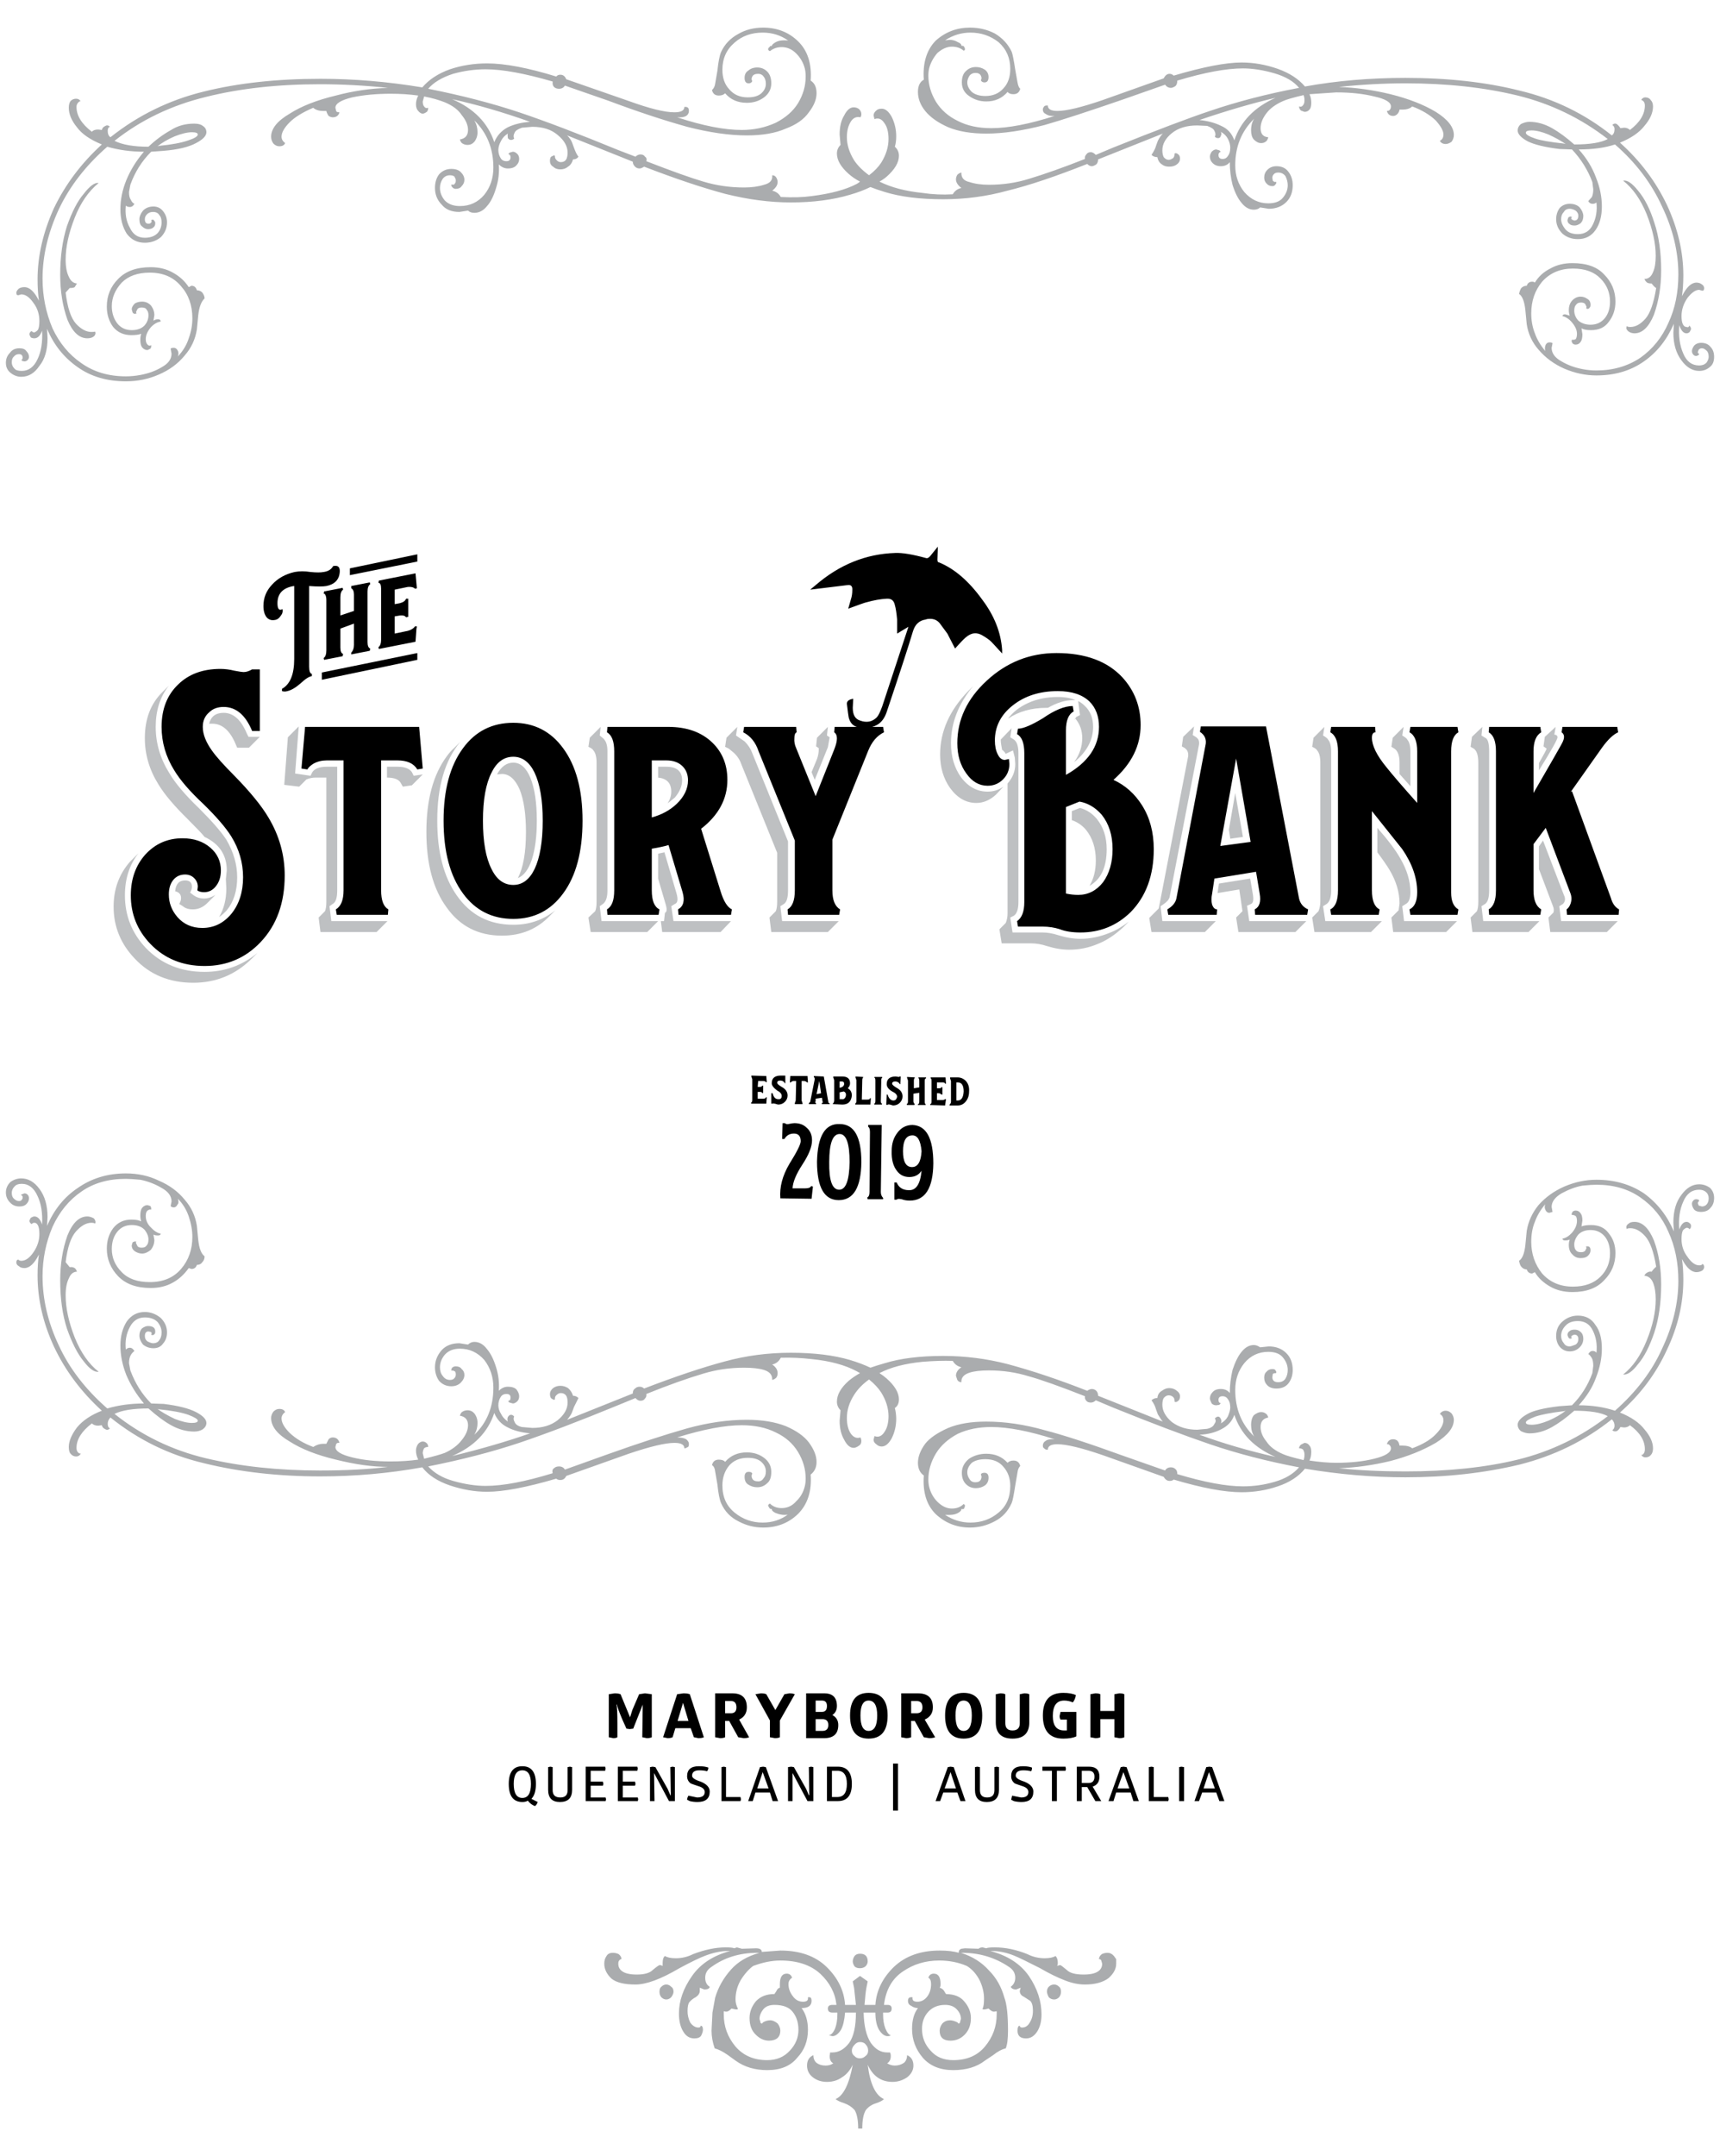 
<svg xmlns="http://www.w3.org/2000/svg" version="1.1" xmlns:xlink="http://www.w3.org/1999/xlink" preserveAspectRatio="none" x="0px" y="0px" width="190px" height="238px" viewBox="0 0 190 238">
<defs>
<g id="Symbol_1_0_Layer0_0_FILL">
<path fill="#000000" stroke="none" d="
M 92 129.45
Q 94.45 129.45 94.5 125.25 94.5 121.05 92.1 121.05 89.7 120.95 89.6 125.2 89.6 129.45 92 129.45
M 93.2 125.25
Q 93.15 128.3 92.05 128.3 90.9 128.3 90.95 125.25 90.95 122.15 92.1 122.15 93.2 122.15 93.2 125.25
M 100.15 121.15
Q 99.1 121.15 98.45 122.05 97.85 122.85 97.85 124 97.8 125.45 98.45 126.25 98.95 126.9 99.8 126.9 100.7 126.9 101.15 126.2 100.95 128.4 99.75 128.35 98.75 128.35 98.4 127.5
L 98.15 127.5 98.15 129.4 98.4 129.4
Q 98.5 129.25 98.95 129.35 99.35 129.5 99.85 129.5 102.4 129.5 102.45 125.4 102.45 121.25 100.15 121.15
M 100.1 125.8
Q 99.1 125.8 99.1 124.05 99.1 122.3 100.15 122.3 101 122.3 101.15 124.05 101.05 125.8 100.1 125.8
M 95.25 121.15
L 95.25 121.35
Q 95.45 121.45 95.45 121.95
L 95.4 128.55
Q 95.4 129.05 95.15 129.15
L 95.2 129.35 96.9 129.35 96.9 129.2
Q 96.65 128.95 96.65 128.55
L 96.75 121.15 95.25 121.15
M 85.75 122.7
L 86 122.7
Q 86.35 122.1 87.05 122.1 87.8 122.1 87.8 122.95 87.8 123.45 86.55 125.45 85.4 127.4 85.55 129.25
L 89 129.3 89.15 127.95 88.95 127.9
Q 88.85 128.15 88.3 128.15
L 86.9 128.15
Q 86.95 127.1 88 125.5 89.05 123.9 89.05 122.85 89.05 121.95 88.45 121.45 87.95 120.95 87.1 120.95 86.9 120.95 86.45 121.05 86.2 121.1 86.05 120.95
L 85.8 120.95 85.75 122.7
M 94.6 116.2
Q 94.6 116 94.7 115.9
L 94.7 115.85 93.85 115.8 93.85 115.9 93.95 116.2 93.95 118.5
Q 93.95 118.75 93.8 118.8
L 93.85 118.9 95.5 118.9 95.55 118.2 95.45 118.2
Q 95.45 118.35 95.15 118.35
L 94.55 118.35 94.6 116.2
M 91.4 115.8
L 91.4 115.9 91.5 116.2 91.5 118.45
Q 91.5 118.65 91.35 118.8
L 91.35 118.85 92.4 118.9
Q 93.35 118.9 93.45 117.9 93.45 117.35 93 117.1 93.25 116.85 93.25 116.55 93.25 115.8 92.4 115.8
L 91.4 115.8
M 92.1 117.05
L 92.1 116.35 92.35 116.35
Q 92.6 116.35 92.6 116.6 92.6 116.95 92.1 117.05
M 92.1 117.55
L 92.55 117.45
Q 92.8 117.55 92.8 117.8 92.8 118 92.7 118.15 92.55 118.35 92.4 118.3
L 92.1 118.3 92.1 117.55
M 98.3 115.8
Q 97.3 115.8 97.3 116.65 97.3 117.1 97.9 117.45 98.45 117.7 98.45 118.05 98.35 118.45 98.05 118.45 97.6 118.45 97.4 117.8
L 97.3 117.8 97.25 118.9 97.35 118.95
Q 97.45 118.85 97.65 118.9
L 98 119
Q 98.45 119 98.75 118.7 99.05 118.4 99.05 118 99.05 117.4 98.4 117.05 97.9 116.75 97.9 116.6 97.9 116.35 98.25 116.35 98.6 116.35 98.75 116.65
L 98.8 116.65 98.85 115.8 98.75 115.8 98.65 115.85 98.3 115.8
M 96.7 116.25
Q 96.7 115.95 96.8 115.95
L 96.8 115.85 95.95 115.85 95.95 115.95
Q 96.05 115.95 96.05 116.25
L 96.05 118.5
Q 96.05 118.8 95.9 118.8
L 95.95 118.9 96.75 118.9 96.8 118.8
Q 96.65 118.8 96.65 118.5
L 96.7 116.25
M 82.35 115.7
L 82.35 115.8 82.45 116.1 82.45 118.4
Q 82.45 118.65 82.3 118.7
L 82.35 118.8 84 118.8 84.05 118.1 83.95 118.1
Q 83.95 118.25 83.65 118.25
L 83.05 118.25 83.05 117.5 83.3 117.5
Q 83.55 117.5 83.55 117.65
L 83.65 117.6 83.65 116.8 83.6 116.8
Q 83.45 116.95 83.3 116.95
L 83.05 116.95 83.1 116.3 83.65 116.3
Q 83.95 116.3 83.95 116.45
L 84.05 116.4 84 115.75 82.35 115.7
M 90.35 115.8
L 89.25 115.75 89.25 115.85
Q 89.35 115.95 89.35 116.1
L 88.85 118.6 88.7 118.75 88.7 118.85 89.5 118.85 89.5 118.75
Q 89.35 118.75 89.45 118.5
L 89.45 118.25 90.15 118.15 90.2 118.5
Q 90.3 118.75 90.1 118.75
L 90.15 118.85 91 118.85 91 118.75
Q 90.85 118.75 90.85 118.6
L 90.35 115.8
M 90.05 117.65
L 89.55 117.75 89.85 116.3 90.05 117.65
M 86.1 116.55
L 86.1 115.7 85.6 115.7
Q 84.6 115.7 84.6 116.55 84.6 116.9 85.2 117.35 85.7 117.6 85.7 117.95 85.7 118.35 85.3 118.3 84.85 118.3 84.7 117.65
L 84.55 117.65 84.55 118.8 84.65 118.8
Q 84.75 118.75 84.95 118.8
L 85.3 118.9
Q 85.75 118.9 86.05 118.6 86.35 118.3 86.35 117.9 86.35 117.3 85.7 116.95 85.2 116.65 85.2 116.5 85.2 116.25 85.55 116.25 85.9 116.25 86.05 116.55
L 86.1 116.55
M 87 116.3
L 87.3 116.3 87.25 118.45 87.15 118.75 87.15 118.85 88 118.85 88 118.75 87.9 118.45 87.9 116.3 88.15 116.3
Q 88.35 116.3 88.5 116.45
L 88.6 116.45 88.55 115.75 86.65 115.75 86.6 116.45 86.7 116.45
Q 86.85 116.3 87 116.3
M 105.15 115.9
L 104.3 115.9 104.3 116 104.4 116.3 104.4 118.6
Q 104.4 118.75 104.25 118.9
L 104.25 119 105.15 119
Q 105.65 119 106 118.6 106.4 118.15 106.4 117.45 106.45 116.75 106.05 116.3 105.65 115.9 105.15 115.9
M 105 116.45
L 105.15 116.45
Q 105.8 116.45 105.8 117.45 105.75 118.45 105.15 118.45
L 105 118.45 105 116.45
M 101.65 116
L 101.65 115.9 100.8 115.9 100.8 115.95
Q 100.9 116.05 100.9 116.3
L 100.9 117 100.3 117.1 100.3 116.25
Q 100.3 116.05 100.4 115.95
L 100.4 115.9 99.55 115.85 99.55 115.95 99.65 116.25 99.65 118.55
Q 99.65 118.8 99.5 118.85
L 99.55 118.95 100.35 118.95 100.4 118.85
Q 100.25 118.7 100.25 118.55
L 100.25 117.7 100.9 117.6 100.9 118.55
Q 100.9 118.85 100.75 118.85
L 100.75 118.95 101.6 118.95 101.6 118.85
Q 101.5 118.85 101.5 118.55
L 101.5 116.3
Q 101.5 116 101.65 116
M 102.15 115.9
L 102.15 116
Q 102.25 116 102.25 116.3
L 102.25 118.55
Q 102.25 118.85 102.1 118.85
L 102.1 118.95 103.75 119 103.85 118.3 103.75 118.3
Q 103.65 118.4 103.4 118.4
L 102.85 118.4 102.85 117.65 103.05 117.65
Q 103.2 117.65 103.35 117.8
L 103.45 117.8 103.45 117 103.35 116.95
Q 103.35 117.1 103.1 117.1
L 102.85 117.1 102.85 116.45 103.45 116.45
Q 103.75 116.45 103.75 116.6
L 103.85 116.6 103.8 115.9 102.15 115.9
M 133.25 192.05
L 132.95 192 132.6 192.05 131.3 195.8 131.8 195.8 132.15 194.85 133.7 194.85 134.05 195.8 134.6 195.8 133.25 192.05
M 132.9 192.6
L 133.55 194.4 132.3 194.4 132.9 192.6
M 130.15 192.05
L 129.85 192 129.6 192.05 129.6 195.8 130.15 195.8 130.15 192.05
M 123.45 192
L 123.15 192.05 121.8 195.8 122.35 195.8 122.65 194.85 124.25 194.85 124.55 195.8 125.15 195.8 123.8 192.05 123.45 192
M 122.8 194.4
L 123.45 192.6 124.1 194.4 122.8 194.4
M 126.55 192
L 126.25 192.05 126.25 195.8 128.4 195.8 128.45 195.6 128.4 195.35 126.8 195.35 126.8 192.05 126.55 192
M 120.8 193.1
Q 120.8 192 119.65 192
L 118.3 192 118.3 195.8 118.85 195.8 118.85 194.25 119.45 194.25 120.35 195.8 121 195.8 120.05 194.2
Q 120.8 193.95 120.8 193.1
M 120.25 193.1
Q 120.25 193.8 119.6 193.8
L 118.85 193.8 118.85 192.45 119.6 192.45
Q 120.25 192.45 120.25 193.1
M 114.5 192.45
L 115.55 192.45 115.55 195.8 116.1 195.8 116.1 192.45 117.05 192.45 117.1 192.25 117.05 192 114.5 192 114.5 192.45
M 111.15 195.2
L 111.05 195.65 111.35 195.8
Q 111.75 195.9 112.2 195.9 113.5 195.9 113.5 194.75 113.5 194.05 112.5 193.65 111.55 193.35 111.55 193 111.55 192.4 112.4 192.4 112.85 192.4 113.25 192.5 113.35 192.4 113.35 192.1 112.95 191.95 112.35 191.95 111.05 191.95 111.05 193.05 111.05 193.55 111.45 193.85 111.55 193.9 112.3 194.15 112.95 194.35 112.95 194.8 112.95 195.4 112.15 195.4
L 111.15 195.2
M 109.45 192
L 109.2 192.05 109.2 194.6
Q 109.2 195.4 108.4 195.4 107.6 195.4 107.6 194.6
L 107.6 192.05 107.3 192 107.05 192.05 107.05 194.55
Q 107.05 195.9 108.35 195.9 109.7 195.9 109.7 194.55
L 109.7 192.05 109.45 192
M 104.35 192
L 104.05 192.05 102.7 195.8 103.2 195.8 103.55 194.85 105.1 194.85 105.45 195.8 106 195.8 104.7 192.05 104.35 192
M 104.35 192.6
L 104.95 194.4 103.7 194.4 104.35 192.6
M 98.55 191.65
L 98 191.65 98 196.85 98.55 196.85 98.55 191.65
M 90.7 192
L 90.7 195.8 91.9 195.8
Q 93.45 195.8 93.45 193.9 93.45 192 91.9 192
L 90.7 192
M 92.9 193.9
Q 92.9 195.35 91.85 195.35
L 91.25 195.35 91.25 192.45 91.85 192.45
Q 92.9 192.45 92.9 193.9
M 89.2 192.05
L 88.95 192 88.7 192.05 88.75 195.15 88.7 195.15 88.4 194.45 87.05 192.05 86.75 192 86.4 192.05 86.4 195.8 86.9 195.8 86.9 192.7 88.55 195.8 89.2 195.8 89.2 192.05
M 83.95 192.05
L 83.65 192 83.3 192.05 82 195.8 82.5 195.8 82.8 194.85 84.4 194.85 84.7 195.8 85.3 195.8 83.95 192.05
M 83.6 192.6
L 84.25 194.4 83 194.4 83.6 192.6
M 79.3 192
L 79.05 192.05 79.05 195.8 81.15 195.8 81.2 195.6 81.15 195.35 79.55 195.35 79.55 192.05 79.3 192
M 73.9 192.05
L 73.65 192 73.4 192.05 73.45 195.15 73.4 195.15 73.1 194.45 71.75 192.05 71.45 192 71.15 192.05 71.15 195.8 71.65 195.8 71.6 192.7 73.25 195.8 73.9 195.8 73.9 192.05
M 75.25 193.05
Q 75.25 193.55 75.65 193.85 75.75 193.9 76.5 194.15 77.2 194.35 77.2 194.8 77.2 195.4 76.35 195.4
L 75.4 195.2
Q 75.25 195.45 75.25 195.65
L 75.55 195.8
Q 75.95 195.9 76.4 195.9 77.75 195.9 77.75 194.75 77.75 194.05 76.75 193.65 75.8 193.35 75.8 193 75.8 192.4 76.6 192.4 77.1 192.4 77.45 192.5 77.6 192.35 77.6 192.1 77.2 191.95 76.55 191.95 75.25 191.95 75.25 193.05
M 69.8 192.2
L 69.75 192 67.6 192 67.6 195.8 69.8 195.8 69.85 195.6 69.8 195.4 68.15 195.4 68.15 194.1 69.5 194.1 69.55 193.9 69.5 193.65 68.15 193.65 68.15 192.45 69.75 192.45 69.8 192.2
M 64.6 193.65
L 64.6 192.45 66.2 192.45 66.25 192.2 66.2 192 64.05 192 64.05 195.8 66.25 195.8 66.3 195.6 66.25 195.4 64.6 195.4 64.6 194.1 65.95 194.1 66 193.9 65.95 193.65 64.6 193.65
M 103.75 186.35
Q 103.75 188.9 105.8 188.9 107.85 188.9 107.85 186.35 107.85 183.85 105.8 183.85 103.75 183.85 103.75 186.35
M 105.8 188.05
Q 104.9 188.05 104.9 186.35 104.9 184.7 105.8 184.7 106.7 184.7 106.7 186.35 106.7 188.05 105.8 188.05
M 112.5 183.9
L 112 184 112 187.2
Q 112 188 111.2 188 110.4 188 110.4 187.2
L 110.4 184
Q 110.2 183.9 109.85 183.9
L 109.35 184 109.35 187.1
Q 109.35 188.9 111.2 188.9 113.05 188.9 113.05 187.1
L 113.05 184
Q 112.85 183.9 112.5 183.9
M 118.2 184.1
Q 117.7 183.85 116.8 183.85 114.55 183.85 114.55 186.35 114.55 188.9 116.8 188.9 117.75 188.9 118.25 188.65
L 118.25 185.95 116.5 185.95 116.4 186.4
Q 116.4 186.65 116.5 186.8
L 117.2 186.8 117.2 188 116.9 188
Q 115.65 188 115.65 186.4 115.65 184.7 116.9 184.7 117.4 184.7 117.85 184.9 118.1 184.65 118.2 184.1
M 120.9 184
Q 120.7 183.9 120.35 183.9
L 119.8 184 119.8 188.75 120.35 188.85
Q 120.7 188.85 120.9 188.75
L 120.9 186.75 122.45 186.75 122.45 188.75 123 188.85
Q 123.35 188.85 123.55 188.75
L 123.55 184
Q 123.35 183.9 123 183.9
L 122.45 184 122.45 185.85 120.9 185.85 120.9 184
M 93.25 186.35
Q 93.25 188.9 95.3 188.9 97.4 188.9 97.4 186.35 97.4 183.85 95.3 183.85 93.25 183.85 93.25 186.35
M 95.3 188.05
Q 94.4 188.05 94.4 186.35 94.4 184.7 95.3 184.7 96.25 184.7 96.25 186.35 96.25 188.05 95.3 188.05
M 87.15 184
Q 86.9 183.9 86.55 183.9
L 86 184 85 185.75 84 184
Q 83.8 183.9 83.4 183.9
L 82.8 184 84.4 186.9 84.4 188.75 84.95 188.85
Q 85.3 188.85 85.5 188.75
L 85.5 186.9 87.15 184
M 90.4 183.9
L 88.4 183.9 88.4 188.85 90.4 188.85
Q 91.95 188.85 91.95 187.4 91.95 186.65 91.3 186.3 91.8 185.95 91.8 185.3 91.8 183.9 90.4 183.9
M 90.15 184.7
Q 90.7 184.7 90.7 185.3 90.7 185.95 90.15 185.95
L 89.45 185.95 89.45 184.7 90.15 184.7
M 90.85 187.4
Q 90.85 188.05 90.2 188.05
L 89.45 188.05 89.45 186.75 90.2 186.75
Q 90.85 186.75 90.85 187.4
M 100.75 183.9
L 98.9 183.9 98.9 188.75 99.45 188.85
Q 99.75 188.85 100 188.75
L 100 186.95 100.4 186.95 101.4 188.75 102 188.85
Q 102.4 188.85 102.65 188.75
L 101.5 186.8
Q 102.4 186.4 102.4 185.45 102.4 183.9 100.75 183.9
M 100 184.75
L 100.6 184.75
Q 101.25 184.75 101.25 185.45 101.25 186.1 100.6 186.1
L 100 186.1 100 184.75
M 80.25 183.9
L 78.35 183.9 78.35 188.75 78.9 188.85
Q 79.25 188.85 79.45 188.75
L 79.45 186.95 79.9 186.95 80.9 188.75 81.5 188.85
Q 81.9 188.85 82.1 188.75
L 81 186.8
Q 81.85 186.4 81.85 185.45 81.85 183.9 80.25 183.9
M 79.45 184.75
L 80.1 184.75
Q 80.7 184.75 80.7 185.45 80.7 186.1 80.1 186.1
L 79.45 186.1 79.45 184.75
M 74.85 183.9
L 74.15 184 72.6 188.75 73.1 188.85
Q 73.45 188.85 73.65 188.75
L 73.95 187.75 75.65 187.75 76 188.75 76.5 188.85
Q 76.9 188.85 77.1 188.75
L 75.55 184
Q 75.3 183.9 74.85 183.9
M 75.4 186.95
L 74.2 186.95 74.8 184.95 75.4 186.95
M 57.05 195.9
Q 57.45 195.9 57.65 195.75 58 196.2 58.45 196.35 58.65 196.2 58.75 195.9
L 58.05 195.55
Q 58.55 195.05 58.55 193.9 58.55 191.95 57.05 191.95 55.55 191.95 55.55 193.9 55.55 195.9 57.05 195.9
M 57.05 192.4
Q 58 192.4 58 193.9 58 195.45 57.05 195.45 56.1 195.45 56.1 193.9 56.1 192.4 57.05 192.4
M 59.9 192.05
L 59.9 194.55
Q 59.9 195.9 61.2 195.9 62.55 195.9 62.55 194.55
L 62.55 192.05 62.3 192 62.05 192.05 62.05 194.6
Q 62.05 195.4 61.25 195.4 60.4 195.4 60.4 194.6
L 60.4 192.05 60.15 192 59.9 192.05
M 67.25 183.9
L 66.6 184 66.6 188.75 67.1 188.85
Q 67.4 188.85 67.55 188.75
L 67.55 187.25
Q 67.55 185.5 67.45 185.15
L 67.5 185.15
Q 67.55 185.5 68.1 186.8
L 68.55 187.8 68.9 187.85 69.3 187.8 70.35 185.15 70.3 188.75 70.8 188.85
Q 71.15 188.85 71.35 188.75
L 71.35 184 70.6 183.9 69.95 184 69.2 185.75 68.95 186.55 67.9 184
Q 67.65 183.9 67.25 183.9
M 102.1 58.35
Q 101.85 58.65 101.6 58.55 99.4 57.95 98.25 58 93.4 58.15 89.45 61.55
L 88.85 62.05 92.95 61.55
Q 93.55 61.45 93.5 62.1 93.5 62.65 93.35 63.1
L 93.05 64.15
Q 94.95 63.45 95.05 63.45 96.3 63.1 97.3 63.05 98.05 63 98.2 63.75 98.35 64.25 98.45 65.35
L 98.45 66.9 99.7 66.15 96.8 74.95
Q 96.45 75.9 96.2 76.15 95.45 76.9 94.35 76.5 93.55 76.25 93.55 75.1
L 93.6 74.1
Q 92.9 74.2 92.9 74.65 93.05 75.9 93.1 76.15 93.313 77.001 94 77.2
L 91.55 77.2 91.5 77.8
Q 92.1 78.2 91.5 79.7
L 89.45 84.85 87.3 79.55
Q 87.05 79 87.1 78.45 87.1 77.9 87.35 77.8
L 87.3 77.2 81.55 77.2 81.45 77.8
Q 82.65 78.4 83.15 79.9
L 87.15 89.75 87.15 95.25
Q 87.15 96.9 86.35 97.35
L 86.4 97.95 92.05 97.95 92.15 97.35
Q 91.3 96.85 91.3 95.25
L 91.3 89.65 95.25 79.85
Q 95.85 78.35 97 77.8
L 96.9 77.2 95.7 77.2
Q 95.975 77.128 96.2 77 96.95 76.6 97.3 75.55 99.5 69 100.2 66.65 100.55 65.5 101.6 65.35
L 101.75 65.3
Q 102.65 65.15 103.15 65.75
L 104 66.9
Q 104.1 67.1 104.85 68.55 105.7 67.6 106 67.35 106.95 66.5 107.95 67.15 108.55 67.5 108.85 67.8 109.05 68 110.05 69.1
L 110.05 68.7
Q 109.85 65.8 107.85 63.15 105.65 60.1 103.1 59.05 102.9 59.05 102.9 58.75
L 102.95 57.3 102.1 58.35
M 41.2 61.05
L 41.15 61.3
Q 41.45 61.3 41.45 61.95
L 41.45 67.55
Q 41.45 68.2 41.15 68.4
L 41.2 68.6 45.25 67.8 45.35 66.4 45.4 66.1 45.2 66.1
Q 44.95 66.45 44.4 66.6
L 42.95 66.9 42.95 65 43.55 64.9
Q 44.05 64.85 44.2 65.1
L 44.45 65.05 44.45 63.05 44.2 63.05
Q 44.1 63.4 43.5 63.55
L 42.95 63.65 42.95 62.05 44.4 61.75
Q 44.95 61.7 45.2 61.95
L 45.4 61.9 45.25 60.25 41.2 61.05
M 40.2 61.25
L 38.15 61.65 38.15 61.9
Q 38.45 62.05 38.45 62.6
L 38.45 64.4 36.95 64.9 36.95 62.9
Q 36.95 62.25 37.25 62.05
L 37.2 61.85 35.15 62.25 35.1 62.5
Q 35.2 62.45 35.3 62.65 35.4 62.85 35.4 63.2
L 35.4 68.75
Q 35.4 69.4 35.1 69.6
L 35.15 69.8 37.2 69.4 37.25 69.15
Q 36.95 69.05 36.95 68.45
L 36.95 66.35 38.45 65.8 38.45 68.15
Q 38.45 68.7 38.15 69
L 38.15 69.2 40.2 68.8 40.25 68.55
Q 39.95 68.45 39.95 67.85
L 39.95 62.25
Q 39.95 61.65 40.25 61.45
L 40.2 61.25
M 33.5 61.65
Q 34.85 61.75 35.4 61.65 36.65 61.4 36.85 60.35 37.05 59.25 36.15 59.45 35.85 60 35.1 60.1 34.6 60.2 33.65 60.1 32.7 59.95 31.9 60.1 30.35 60.45 29.4 61.5 28.45 62.5 28.45 63.85 28.45 64.65 28.8 65.1 29.15 65.5 29.7 65.4 30.1 65.35 30.35 64.95 30.65 64.6 30.55 64.2 30 64.5 30 63.55 30 61.95 31.8 61.65
L 31.85 61.65 31.85 69.7
Q 31.85 72.25 30.5 73
L 30.5 73.25
Q 30.8 73.35 31.1 73.25 31.75 73.1 32.55 72.4 33.35 71.65 33.8 71.6
L 33.8 71.35
Q 33.5 71.3 33.5 70.55
L 33.5 61.65
M 173 84.3
L 172.85 84.4 176.35 79.45
Q 177.3 78.15 178.1 77.8
L 178 77.2 171.95 77.2 171.85 77.8
Q 172.3 78.1 172 78.8 171.9 79.05 170.8 80.95
L 168.75 84.5 168.75 79.9
Q 168.75 78.3 169.6 77.8
L 169.5 77.2 163.85 77.2 163.8 77.8
Q 164.6 78.25 164.6 79.9
L 164.6 95.25
Q 164.6 96.9 163.8 97.35
L 163.85 97.95 169.5 97.95 169.6 97.35
Q 168.75 96.85 168.75 95.25
L 168.75 90.15 170.1 88.35 172.8 95.5
Q 173.05 96.1 172.85 96.7 172.7 97.15 172.4 97.35
L 172.45 97.95 178.15 97.95 178.2 97.35
Q 177.55 97 177.3 96.1
L 173 84.3
M 159.65 79.9
Q 159.65 78.25 160.45 77.8
L 160.35 77.2 155.15 77.2 155.05 77.8
Q 155.9 78.25 155.9 79.9
L 155.9 85.6
Q 153.45 82.85 152.5 81.65 150.9 79.7 150.9 78.4 150.9 77.8 151.3 77.8
L 151.25 77.2 146.4 77.2 146.3 77.8
Q 147.15 78.25 147.15 79.9
L 147.15 95.25
Q 147.15 96.95 146.3 97.35
L 146.4 97.95 151.65 97.95 151.75 97.35
Q 150.9 96.95 150.9 95.25
L 150.9 86.5
Q 152.05 87.95 154.25 90.7 155.9 93.1 155.9 95.45 155.9 96.95 155.05 97.35
L 155.15 97.95 160.35 97.95 160.45 97.35
Q 159.65 96.9 159.65 95.5
L 159.65 79.9
M 139.2 77.15
L 132 77.15 131.9 77.75
Q 132.75 78.3 132.5 79.3
L 129.3 96.15
Q 129.15 96.85 128.3 97.35
L 128.4 97.95 133.75 97.95 133.8 97.35
Q 133.45 97.35 133.25 96.85 133.1 96.3 133.25 95.6
L 133.5 93.95 138.1 93.2 138.5 95.6
Q 138.75 96.95 137.95 97.35
L 138 97.95 143.75 97.95 143.85 97.35
Q 143.05 97 142.85 96.15
L 139.2 77.15
M 137.5 89.9
L 134.15 90.35 135.9 80.7 137.5 89.9
M 116.05 69.05
Q 111.65 69.05 108.35 72.1 105.1 75.1 105.1 79 105.1 81 106.1 82.35 107.05 83.7 108.45 83.7 109.45 83.7 110.15 83 110.85 82.3 110.85 81.3
L 110.8 80.75 110.35 80.85
Q 109.85 80.85 109.55 80.2 109.25 79.6 109.25 78.7 109.25 76.4 111.2 74.85 113.2 73.25 116.2 73.25 118.5 73.25 119.7 74.4 120.75 75.45 120.75 77.2 120.75 80.45 117.1 82.5
L 117.1 77.6
Q 117.1 75.95 117.95 75.5
L 117.85 74.9
Q 116.5 74.9 114.55 76.25 112.65 77.4 111.8 77.4
L 111.7 78
Q 112.5 78.45 112.5 80.1
L 112.5 96.55
Q 112.5 98.1 111.7 98.65
L 111.8 99.25 114.5 99.25
Q 115.55 99.25 116.45 99.55 117.35 99.9 118.7 99.9 121.95 99.9 124.25 97.65 126.8 95.05 126.8 90.7 126.8 87.9 125.5 85.85 124.3 83.95 122.35 83.05 125.35 80.4 125.35 77 125.35 73.95 123.35 71.75 120.85 69.05 116.05 69.05
M 117.1 86.05
L 118.6 85.45
Q 120 85.7 121.05 86.9 122.25 88.4 122.25 90.7 122.25 92.9 121.2 94.35 120.1 95.75 118.45 95.75 117.8 95.75 117.1 95.6
L 117.1 86.05
M 79.7 83.05
Q 79.7 80.55 78.05 78.95 76.25 77.2 73.15 77.2
L 66.45 77.2 66.4 77.8
Q 67.2 78.25 67.2 79.9
L 67.2 95.25
Q 67.2 96.9 66.4 97.35
L 66.45 97.95 72.1 97.95 72.2 97.35
Q 71.35 96.95 71.35 95.25
L 71.35 90.65
Q 72.55 90.45 73.2 90.25
L 74.75 95.45
Q 75.15 96.85 74.25 97.35
L 74.3 97.95 80.1 97.95 80.2 97.35
Q 79.45 97 78.95 95.35
L 76.8 88.45
Q 79.7 86.2 79.7 83.05
M 75.35 83.1
Q 75.35 84.5 74.1 85.7 73 86.75 71.35 87.2
L 71.35 80.9 72.95 80.9
Q 74.1 80.9 74.75 81.55 75.35 82.15 75.35 83.1
M 48.35 87.55
Q 48.35 92.7 50.5 95.6 52.55 98.4 56.05 98.4 59.5 98.4 61.55 95.6 63.7 92.7 63.7 87.55 63.7 82.45 61.55 79.55 59.5 76.75 56.05 76.75 52.55 76.75 50.5 79.55 48.35 82.45 48.35 87.55
M 56.05 80.5
Q 57.55 80.5 58.4 82.25 59.3 84.15 59.3 87.55 59.3 91 58.4 92.9 57.55 94.65 56.05 94.65 54.5 94.65 53.65 92.9 52.7 91.05 52.7 87.55 52.7 84.1 53.65 82.25 54.5 80.5 56.05 80.5
M 35.45 80.9
L 37.3 80.9 37.3 95.25
Q 37.3 96.85 36.45 97.35
L 36.55 97.95 42.2 97.95 42.25 97.35
Q 41.45 96.9 41.45 95.25
L 41.45 80.9 43.25 80.9
Q 44.85 80.9 45.45 81.9
L 46.05 81.8 45.65 77.2 33.05 77.2 32.65 81.8 33.3 81.9
Q 33.5 81.55 34 81.25 34.65 80.9 35.45 80.9
M 25.25 71
Q 24.45 70.8 23.7 70.8 20.8 70.8 19.05 72.5 17.2 74.25 17.2 77.2 17.2 79.75 18.6 82 19.6 83.65 21.8 85.7 24 87.85 24.9 89.3 26.2 91.4 26.2 93.8 26.2 96.25 24.9 97.85 23.6 99.4 21.7 99.4 20 99.4 18.95 98.2 18 97.1 18 95.7 18 94.75 18.45 94.15 18.95 93.5 19.8 93.5 20.4 93.5 20.8 93.9 21.2 94.3 21.2 94.85
L 21.15 95.25
Q 21.4 95.45 21.9 95.45 22.65 95.45 23.15 94.85 23.75 94.15 23.75 93.05 23.75 91.55 22.6 90.55 21.4 89.5 19.5 89.5 17.05 89.5 15.4 91.3 13.8 93.1 13.8 95.8 13.8 98.9 15.95 101.15 18.3 103.6 21.95 103.6 25.65 103.6 28.15 100.95 30.8 98.15 30.8 93.6 30.8 90.2 29 87.2 27.85 85.25 25.15 82.5 23.45 80.8 22.75 79.8 21.75 78.4 21.75 77.2 21.75 76.2 22.45 75.6 23.05 75 24.05 75 26.1 75 27.2 77.65
L 28.05 77.65 28.05 70.85 27.2 70.85
Q 26.7 71.15 26.25 71.15 26.05 71.15 25.25 71
M 38 59.7
L 38 60.45 45.45 58.95 45.45 58.15 38 59.7
M 34.9 71.2
L 34.9 72 45.45 69.8 45.45 69.05 34.9 71.2 Z"/>

<path fill="#BEC0C2" stroke="none" d="
M 169.8 89.75
L 169.35 90.4 169.35 92.9 170.9 97
Q 171.05 97.35 170.95 97.7
L 170.4 98.25 170.6 99.85 176.85 99.85 178.05 98.65 171.8 98.65 171.6 97 172 96.75
Q 172.4 96.35 172.1 95.75
L 169.8 89.75
M 163 78.15
L 163.1 77.2 161.95 78.3 161.8 79.4 162.15 79.6
Q 162.65 79.95 162.65 81.15
L 162.65 96.5
Q 162.65 97.2 162.5 97.55
L 161.8 98.25 162 99.85 168.2 99.85 169.4 98.65 163.2 98.65 163 97 163.4 96.75
Q 163.85 96.45 163.85 95.25
L 163.85 79.9
Q 163.85 78.55 163.4 78.4
L 163 78.15
M 169.85 79.35
L 170.2 79.6
Q 170.15 79.8 169.35 81.2
L 169.35 82
Q 171.4 78.7 171.4 78.35 171.4 78.2 171.25 78.1
L 171.05 78.05 171.2 77.2 170 78.3 169.85 79.35
M 151.5 88.35
L 151.5 91.05
Q 152.4 92.25 152.85 93 153.95 94.85 153.95 96.7
L 153.85 97.45 153.05 98.25 153.25 99.85 159.1 99.85 160.3 98.65 154.45 98.65 154.25 97 154.65 96.75
Q 155.15 96.5 155.15 95.45 155.15 93.65 154.05 91.75 153.3 90.4 151.5 88.35
M 146.4 79.9
Q 146.4 79 146.05 78.6 146 78.45 145.5 78.15
L 145.65 77.2 144.45 78.4 144.3 79.4
Q 144.75 79.6 144.85 79.8 145.2 80.2 145.2 81.15
L 145.2 96.5
Q 145.2 97.05 145 97.55
L 144.3 98.25 144.55 99.85 150.8 99.85 152 98.65 145.75 98.65 145.5 97 145.9 96.75
Q 146.4 96.4 146.4 95.25
L 146.4 79.9
M 154.25 78.15
L 154.4 77.2 153.2 78.4 153.05 79.4
Q 153.5 79.65 153.6 79.8 153.95 80.25 153.95 81.15
L 153.95 82.4 155.15 83.75 155.15 79.9
Q 155.15 79 154.8 78.6 154.75 78.45 154.25 78.15
M 134 94.5
L 133.85 95.55 136.25 95.15 136.6 97.55 135.9 98.25 136.15 99.85 142.45 99.85 143.65 98.65 137.35 98.65 137.1 96.95 137.55 96.75
Q 137.9 96.6 137.75 95.7
L 137.45 93.95 134 94.5
M 131.8 79.15
Q 131.85 78.8 131.7 78.55
L 131.5 78.35 131.1 78.1 131.25 77.15 130.05 78.3 129.9 79.35 130.25 79.55 130.45 79.75
Q 130.65 80.05 130.6 80.45
L 127.35 97.25 126.3 98.3 126.55 99.85 132.45 99.85 133.65 98.65 127.75 98.65 127.55 97 127.85 96.8
Q 128.45 96.4 128.55 96
L 131.8 79.15
M 111.45 80.6
L 111.5 81.3
Q 111.5 82.5 110.65 83.45
L 110.65 97.8
Q 110.65 98.35 110.45 98.85
L 109.75 99.55 110 101.1 113.25 101.1
Q 114.1 101.1 115 101.4 116.3 101.8 117.45 101.8 119.15 101.8 120.65 101.15 122.05 100.6 123.45 99.3
L 124.05 98.7
Q 122.95 99.55 121.9 99.95 120.3 100.6 118.7 100.6 117.55 100.6 116.25 100.2 115.35 99.9 114.5 99.9
L 111.2 99.9 110.95 98.25 111.35 98.05
Q 111.85 97.7 111.85 96.55
L 111.85 80.1
Q 111.85 78.95 111.35 78.6
L 110.95 78.35 111.1 77.35 109.9 78.6 109.9 78.7
Q 109.9 79 110.05 79.75
L 110.15 79.8
Q 110.4 80.05 110.45 80.2
L 110.5 80.15 111.25 79.8 111.45 80.6
M 117.85 74.25
L 118.15 74.25
Q 117.4 73.9 116.2 73.9 114.4 73.9 112.95 74.55 111.5 75.2 110.7 76.3 112.45 75.1 114.95 75.1
L 115.1 75.1
Q 116.6 74.25 117.85 74.25
M 120.1 77.2
Q 120.1 75.75 119.2 74.9 118.85 74.55 118.45 74.35
L 118.65 75.9 118.25 76.1 118 76.45 118.15 76.3
Q 118.9 77.2 118.9 78.45 118.9 79.85 118 81.1 120.1 79.4 120.1 77.2
M 106.85 72.7
L 106.3 73.25
Q 103.2 76.45 103.2 80.25 103.2 82.4 104.3 83.95 105.5 85.6 107.2 85.6 108.35 85.6 109.35 84.7
L 110.2 83.8
Q 109.4 84.35 108.45 84.35 106.7 84.35 105.5 82.75 104.4 81.2 104.4 79 104.4 75.65 106.85 72.7
M 82.45 80.1
Q 82.2 79.4 81.6 78.8
L 80.65 78.15 80.8 77.2 79.6 78.4 79.45 79.4 79.85 79.6 80.4 80.05
Q 81 80.6 81.25 81.35
L 85.2 91.1 85.2 96.5
Q 85.2 97.2 85.05 97.55
L 84.35 98.25 84.55 99.85 90.8 99.85 92 98.65 85.75 98.65 85.55 97 85.95 96.75
Q 86.4 96.45 86.4 95.25
L 86.4 89.85 82.45 80.1
M 89.6 78.4
L 89.5 79.35 89.8 79.55
Q 89.8 80.2 89.6 80.75
L 89 82.2 89.35 83.05 90.8 79.45
Q 91 78.4 91 78.35
L 90.7 78.15 90.8 77.2 89.6 78.4
M 72.75 91.05
L 72.05 91.2 72.05 93.95 72.9 96.85
Q 73.05 97.35 72.95 97.6
L 72.8 97.75 72.7 98.65 72.35 98.65 72.5 99.85 78.95 99.85 80.1 98.65 73.75 98.65 73.5 97 73.9 96.75
Q 74.35 96.6 74.1 95.65
L 72.75 91.05
M 66.45 79.9
Q 66.45 79 66.1 78.6 66.1 78.55 65.6 78.15
L 65.7 77.2 64.5 78.4 64.35 79.4
Q 64.8 79.6 64.9 79.8 65.25 80.2 65.25 81.15
L 65.25 96.5
Q 65.25 97.2 65.1 97.55
L 64.35 98.25 64.6 99.85 70.85 99.85 72.05 98.65 65.8 98.65 65.6 97 65.95 96.75
Q 66.45 96.4 66.45 95.25
L 66.45 79.9
M 50.2 78.85
L 49.5 79.55
Q 49.1 79.9 48.7 80.45 46.45 83.5 46.45 88.8 46.45 94.1 48.7 97.15 50.9 100.25 54.8 100.25 58 100.25 60.1 98.05
L 60.7 97.45
Q 58.7 99.05 56.05 99.05 52.05 99.05 49.8 95.8 47.65 92.75 47.65 87.55 47.65 81.9 50.2 78.85
M 45.05 82.6
L 44.85 82.2
Q 44.45 81.6 43.25 81.6
L 42.1 81.6 42.1 82.8
Q 43.35 82.8 43.65 83.45
L 43.85 83.8 44.85 83.65 46.05 82.45 45.05 82.6
M 32.35 77.15
L 31.15 78.35 30.75 83.6 32.4 83.8 33.2 83
Q 33.7 82.8 34.2 82.8
L 35.4 82.8 35.4 96.5
Q 35.4 97.2 35.25 97.55
L 34.55 98.25 34.75 99.85 40.95 99.85 42.15 98.65 35.95 98.65 35.75 97 36.1 96.75
Q 36.6 96.5 36.6 95.25
L 36.6 81.6 35.45 81.6
Q 34.25 81.6 33.85 82.2
L 33.65 82.6 31.95 82.35 32.35 77.15
M 28.05 78.3
L 26.8 78.3 26.6 77.9
Q 25.65 75.65 24.05 75.65 22.75 75.65 22.45 76.85
L 22.8 76.85
Q 24.45 76.85 25.4 79.15
L 25.55 79.5 26.85 79.5 28.05 78.3
M 19.15 96.75
L 19.55 97
Q 19.95 97.35 20.65 97.35 21.55 97.35 22.25 96.65
L 23.15 95.75
Q 22.5 96.15 21.9 96.15 21.25 96.15 20.75 95.8
L 20.35 95.5
Q 20.55 95.15 20.55 94.85 20.55 94.15 19.8 94.15 18.8 94.15 18.7 95.35 19.35 95.5 19.35 96.1 19.35 96.4 19.15 96.75
M 14.65 91.15
L 13.7 92.1
Q 11.9 94.15 11.9 97.05 11.9 100.35 14.25 102.8 16.75 105.45 20.7 105.45 24.5 105.45 27.2 102.75
L 27.8 102.15
Q 25.25 104.25 21.95 104.25 18 104.25 15.45 101.6 13.15 99.15 13.15 95.8 13.15 93.05 14.65 91.15
M 18 72.65
L 17.25 73.4
Q 15.35 75.3 15.35 78.45 15.35 81.15 16.85 83.55 17.85 85.2 20.1 87.4 21.6 88.9 21.95 89.35 24.4 90.5 24.4 93.05
L 24.3 94 24.35 95.05
Q 24.35 96.85 23.55 98.2 24.05 97.85 24.4 97.45 25.55 96.05 25.55 93.8 25.55 91.7 24.35 89.65 23.5 88.35 21.35 86.2 19.05 84 18.05 82.3 16.55 79.9 16.55 77.2 16.55 74.5 18 72.65
M 135.25 89.55
L 136.65 89.35 135.8 84.5 135.1 88.55 135.25 89.55
M 118.65 86.15
L 117.75 86.5 117.75 87.5
Q 118.65 87.8 119.3 88.55 120.4 89.9 120.4 91.95 120.4 93.6 119.7 94.75 121.6 93.7 121.6 90.7 121.6 88.7 120.5 87.35 119.75 86.45 118.65 86.15
M 72.05 81.6
L 72.05 82.8
Q 73.5 82.95 73.5 84.35 73.5 85 73.1 85.65
L 73.9 85
Q 74.7 84.05 74.7 83.1 74.7 81.6 72.95 81.6
L 72.05 81.6
M 54.8 82.4
Q 56 82.4 56.75 84.1 57.45 85.85 57.45 88.8 57.45 92.2 56.55 93.9 57.55 93.5 58.1 91.85 58.65 90.15 58.65 87.55 58.65 84.6 57.95 82.85 57.25 81.15 56.05 81.15 54.95 81.15 54.25 82.45
L 54.8 82.4 Z"/>

<path fill="#AAACAE" stroke="none" d="
M 181.1 7.7
Q 180.9 7.7 180.75 7.85 180.6 8 180.7 8 181.05 8.15 181.05 8.6 181.05 10.05 179.4 11.3 179.15 11.05 178.75 11.05
L 178.35 11.1
Q 178.2 10.85 177.95 10.65 177.7 10.5 177.45 10.75 177.7 10.9 177.7 11.2 177.7 11.7 177.4 11.9 172.9 8.3 167.2 6.95 161.65 5.55 154.6 5.55 148.75 5.55 143.5 6.5 142.45 5.25 140.5 4.55 138.5 3.85 136.5 3.85 133.9 3.85 129 5.3 128.8 5.1 128.55 5.1 128.15 5.1 127.9 5.6
L 121.15 8
Q 117.65 9.2 116.15 9.2 115.1 9.2 115.1 8.6
L 115 8.6
Q 114.75 8.6 114.7 8.7 114.55 8.85 114.55 9.05 114.55 9.4 114.9 9.55 115.25 9.8 115.85 9.75 111.65 11.1 108.85 11.1 106.7 11.1 105.15 10.3 103.6 9.55 102.75 8.2 101.9 6.8 101.9 5.3 101.9 4.85 102 4.45 102.25 3.55 102.9 2.8 103.7 2.1 104.5 2.1 105.3 2.1 105.8 2.55 105.95 2.5 105.95 2.35
L 105.85 2.1
Q 105.8 2 105.55 2 105.55 1.75 105.15 1.6 104.75 1.35 104.25 1.35
L 103.75 1.4
Q 105.05 0.55 106.55 0.55 108.3 0.55 109.65 1.6 110.95 2.75 110.95 4.55 110.95 5.9 110.2 6.7 109.45 7.55 108.2 7.55 107.25 7.55 106.7 7.1 106.2 6.6 106.2 6.05 106.2 5.7 106.45 5.3 106.7 5 107.1 5 107.55 5 107.7 5.3 107.85 5.6 107.7 5.8 107.8 6.05 108.1 6.05 108.55 6.05 108.55 5.45 108.55 4.95 108.15 4.65 107.7 4.35 107.15 4.35 106.5 4.35 106.05 4.8 105.6 5.2 105.6 6.05 105.6 7 106.4 7.55 107.25 8.15 108.3 8.15 109.75 8.15 110.65 7.1 110.85 7.35 111.3 7.35 111.9 7.35 112.05 6.75 111.85 6.6 111.75 6.05
L 111.5 4.65
Q 111.25 3 111.1 2.65 110.5 1.4 109.25 0.65 108 0 106.5 0 104.3 0 102.7 1.45 101.2 3 101.4 5.75 100.75 6.1 100.75 7.1 100.75 8.2 101.55 9.2 102.4 10.25 104.1 11 105.8 11.7 108.3 11.7 111.1 11.7 114.75 10.75 117.7 9.9 123.35 7.95
L 128.05 6.3
Q 128.3 6.65 128.7 6.65 128.9 6.65 129.2 6.45 129.4 6.25 129.4 5.85 133.9 4.5 136.65 4.5 138.25 4.5 140.15 5.05 142 5.6 142.85 6.65 137.55 7.65 133 9.2 129.55 10.35 122.3 13.25
L 120.4 14.05
Q 120.1 13.75 119.85 13.75 119.5 13.75 119.35 14 119.15 14.2 119.2 14.5 115.65 15.9 113 16.7 110.9 17.35 108.6 17.35 107.35 17.35 106.45 17.05 105.5 16.85 105.55 16 105.3 16.05 105.1 16.25 104.95 16.5 104.95 16.75 104.95 17.25 105.55 17.7 104.9 17.85 104.6 18.4 102.9 18.5 101.25 18.25 98.427 17.963 96.5 17 96.945 16.756 97.3 16.45 98.65 15.25 98.65 14.15 98.65 13.55 98.2 13.15 98.35 12.65 98.35 12 98.35 10.85 97.85 9.85 97.35 8.95 96.75 8.95 96.35 8.95 96.15 9.15 95.85 9.4 95.85 9.7
L 95.95 10.1
Q 96.6 9.85 97.05 10.55 97.5 11.15 97.5 12.3 97.5 13.6 96.7 14.9 96.209 15.651 95.35 16.3 94.273 15.51 93.7 14.65 92.9 13.35 92.9 12.1 92.9 11.05 93.35 10.35 93.75 9.75 94.4 9.9 94.5 9.75 94.5 9.55 94.5 9.25 94.25 9 94 8.8 93.65 8.8 93.05 8.8 92.6 9.7 92.1 10.5 92.1 11.8
L 92.2 12.95
Q 91.8 13.35 91.8 13.9 91.8 15 93.1 16.15 93.632 16.623 94.35 17 94.189 17.143 94 17.25 92.2 18.2 89 18.6 87.6 18.8 85.6 18.7 85.3 18.15 84.65 18 85.25 17.55 85.25 17.05 85.25 16.8 85.1 16.55 84.95 16.3 84.65 16.3 84.75 17.1 83.75 17.35 82.8 17.65 81.55 17.65 79.2 17.65 77.05 17 75 16.4 70.75 14.75 70.85 14.4 70.6 14.25 70.45 14 70.1 14 69.8 14 69.55 14.25
L 67.6 13.5
Q 61.15 10.85 56.7 9.35 52.2 7.85 46.65 6.75 47.55 5.7 49.4 5.1 51.2 4.6 53 4.6 55.75 4.6 60.4 5.95 60.35 6.35 60.55 6.55 60.75 6.75 61.1 6.75 61.55 6.75 61.75 6.4
L 66.5 8.05
Q 71.3 9.85 75.25 10.95 78.95 11.9 81.85 11.9 84.45 11.9 86.15 11.15 87.9 10.5 88.7 9.35 89.55 8.25 89.55 7.25 89.55 6.25 88.9 5.85 89.1 3.05 87.5 1.5 85.95 0 83.65 0 82.1 0 80.9 0.7 79.6 1.4 79 2.7 78.75 3.3 78.6 4.75
L 78.35 6.2
Q 78.3 6.6 78 6.9 78.15 7.5 78.75 7.5 79.2 7.5 79.45 7.25 80.35 8.3 81.85 8.3 82.95 8.3 83.75 7.7 84.55 7.1 84.55 6.15 84.55 5.3 84.1 4.85 83.65 4.4 83 4.4 82.4 4.4 82 4.75 81.6 5 81.6 5.55 81.6 6.15 82.05 6.15 82.35 6.15 82.45 5.9 82.3 5.7 82.45 5.4 82.6 5.1 83.1 5.1 83.5 5.1 83.7 5.4 83.95 5.7 83.95 6.2 83.95 6.8 83.45 7.25 82.95 7.7 81.95 7.7 80.65 7.7 79.9 6.8 79.15 6 79.15 4.65 79.15 2.8 80.5 1.65 81.75 0.55 83.6 0.55 85.2 0.55 86.45 1.45 86.4 1.4 86 1.4 85.4 1.4 85.05 1.6 84.6 1.85 84.6 2.05 84.45 1.95 84.35 2.15 84.2 2.25 84.2 2.4 84.2 2.5 84.4 2.6 84.95 2.15 85.7 2.15 86.6 2.15 87.3 2.85 88 3.55 88.25 4.5 88.35 4.9 88.35 5.4 88.35 6.95 87.5 8.35 86.7 9.65 85.05 10.5 83.3 11.3 81.3 11.3 78.4 11.3 74.15 9.9 74.8 9.95 75.15 9.75 75.45 9.55 75.45 9.2 75.45 8.95 75.35 8.85 75.25 8.75 75.05 8.75
L 74.95 8.75
Q 74.95 9.35 73.85 9.35 72.25 9.35 68.8 8.1
L 61.9 5.7
Q 61.7 5.2 61.25 5.2 60.95 5.2 60.8 5.4 56.1 3.95 53.15 3.95 51 3.95 49.05 4.6 47.1 5.3 46 6.6 40.3 5.65 34.75 5.65 27.55 5.65 21.9 7.05 16.15 8.45 11.55 12.1 11.25 11.9 11.25 11.4 11.25 11 11.5 10.95 11.25 10.7 11 10.85 10.65 11 10.6 11.3
L 10.2 11.25
Q 9.7 11.25 9.5 11.5 7.8 10.2 7.8 8.75 7.8 8.35 8.2 8.1
L 8.2 8.15
Q 8.3 8.15 8.15 8 8 7.85 7.75 7.85 7.4 7.85 7.15 8.1 6.95 8.35 6.95 8.85 6.95 9.9 7.85 11 8.65 12.1 10.6 12.9 7.2 16 5.3 19.95 3.5 23.95 3.5 27.8 3.5 29.1 3.65 30.15 2.9 28.65 2.05 28.65 1.7 28.65 1.45 28.8 1.15 29.05 1.15 29.3
L 1.2 29.5 1.35 29.55 1.7 29.45
Q 2.4 29.45 3.05 30.4 3.7 31.25 3.7 32.4 3.7 33.05 3.55 33.35 3.4 33.55 3.15 33.65 2.95 33.65 2.85 33.5 2.6 33.6 2.6 33.9
L 2.75 34.2
Q 2.9 34.3 3.15 34.3 3.7 34.3 4 33.45 4.1 35.35 3.5 36.6 2.9 37.9 1.75 37.9 1.15 37.9 0.95 37.65 0.65 37.35 0.65 36.95 0.65 36.5 0.9 36.3 1.1 36.05 1.45 36.05 1.65 36.05 1.75 36.15 1.85 36.25 1.85 36.45 1.85 36.6 1.75 36.65 1.7 36.7 1.8 36.8
L 2.05 36.85
Q 2.25 36.85 2.4 36.7 2.55 36.55 2.55 36.35 2.55 36 2.25 35.7 2.05 35.4 1.5 35.4 0.8 35.4 0.45 35.9 0 36.35 0 37 0 37.7 0.5 38.1 1.05 38.55 1.7 38.55 2.9 38.55 3.7 37.35 4.6 36.25 4.6 34.3
L 4.55 33.25
Q 5.65 35.9 7.95 37.5 10.15 39.05 13.25 39.05 15.2 39.05 16.9 38.3 18.65 37.55 19.75 36.2 20.85 34.95 21.1 33.3
L 21.25 31.75
Q 21.4 30.4 21.95 29.9 21.95 29.6 21.7 29.25 21.45 29 21.1 29 20.95 28.5 20.5 28.5
L 20.2 28.65
Q 19.55 27.65 18.45 27.05 17.4 26.45 16 26.45 13.65 26.45 12.4 27.75 11.15 29 11.15 30.8 11.15 32.1 11.85 33.05 12.6 33.95 13.85 33.95 14.6 33.95 14.95 33.8 14.85 34.1 14.85 34.45 14.85 35.05 15.05 35.3 15.3 35.6 15.65 35.6
L 15.95 35.45
Q 16.05 35.35 16.05 35.2
L 16.05 35.05
Q 15.85 35.2 15.65 35 15.45 34.8 15.45 34.4 15.45 33.75 16 33.1 16.5 32.55 17.1 32.45 17.1 32.2 16.8 32.2 16.55 32.2 16.3 32.35
L 16.4 31.75
Q 16.4 31.15 16 30.65 15.6 30.25 15.05 30.25 14.6 30.25 14.25 30.45 13.9 30.8 13.9 31.1
L 14 31.45
Q 14.1 31.6 14.25 31.6
L 14.45 31.55
Q 14.35 31.45 14.4 31.35
L 14.55 31.05
Q 14.7 30.9 15 30.9 15.45 30.9 15.55 31.15 15.75 31.35 15.75 31.75 15.75 32.4 15.3 32.9 14.8 33.4 13.9 33.4 12.9 33.4 12.3 32.65 11.7 31.85 11.7 30.75 11.7 29.35 12.8 28.15 13.9 27.05 15.9 27.05 18.1 27.05 19.35 28.55 20.6 29.95 20.6 32.1 20.6 33.2 20.2 34.3 19.85 35.4 19 36.3 19.15 35.9 18.95 35.6 18.8 35.35 18.55 35.35 18.25 35.35 18.2 35.45
L 18.3 36
Q 18.3 36.9 17.2 37.5 16.2 38.1 14.85 38.35 14.05 38.5 13.25 38.5 10.4 38.5 8.35 37.05 6.3 35.65 5.15 33.2 4.05 30.6 4.05 27.7 4.05 23.95 5.85 20.05 7.65 16.25 11.2 13.15 13.1 13.7 15.25 13.7 14 15.15 13.3 16.85 12.65 18.45 12.65 20.05 12.65 21.65 13.35 22.75 14.1 23.75 15.35 23.75 16.35 23.75 17.1 23.15 17.8 22.45 17.8 21.5 17.8 20.8 17.35 20.25 16.95 19.75 16.3 19.75 15.6 19.75 15.15 20.2 14.75 20.7 14.75 21.15 14.75 21.75 15.05 21.95 15.35 22.25 15.7 22.25 16.1 22.25 16.3 22.05 16.5 21.9 16.5 21.6 16.5 21.4 16.4 21.35 16.35 21.2 16.2 21.2
L 16.05 21.25 16.1 21.4
Q 16.1 21.5 16 21.55 15.95 21.65 15.75 21.65 15.35 21.65 15.35 21.15 15.35 20.8 15.65 20.55 15.9 20.35 16.25 20.35 16.75 20.35 16.95 20.7 17.2 20.95 17.2 21.5 17.2 22.2 16.75 22.7 16.25 23.2 15.35 23.2 14.2 23.2 13.7 22.1 13.1 21.05 13.25 19.65 13.4 19.8 13.65 19.8
L 13.75 19.8
Q 14 19.8 14.2 19.45 13.95 19.35 13.8 19 13.6 18.75 13.6 18.15
L 13.75 17.35
Q 14.5 15.25 16.05 13.7
L 17.45 13.6
Q 19.8 13.4 21 12.75 22.15 12.15 22.15 11.55 22.15 11.1 21.75 10.85 21.45 10.6 20.8 10.6 19.35 10.6 18.25 11.3 16.9 12.05 15.75 13.15 13.3 13.15 12 12.5 16.35 9.05 22.1 7.65 27.7 6.25 34.7 6.25 38.35 6.25 42.2 6.65 39.25 6.75 36.45 7.5 33.3 8.25 31.35 9.5 29.3 10.7 29.3 12.05 29.3 12.45 29.55 12.8 29.85 13.1 30.2 13.1 30.7 13.1 30.85 12.75 30.45 12.45 30.45 12.05 30.45 11.35 31.35 10.45 32.2 9.6 33.95 8.85 34.35 9.2 35.05 9.2
L 35.4 9.2
Q 35.45 9.45 35.65 9.75 35.9 9.9 36.1 9.9 36.7 9.9 36.85 9.35 36.6 9.35 36.5 9.25
L 36.4 8.85
Q 36.4 8.15 38.25 7.7 40.15 7.3 42.5 7.3 44.15 7.3 45.55 7.5 45.3 8 45.3 8.45 45.3 8.95 45.55 9.2 45.8 9.5 46.05 9.5 46.2 9.5 46.5 9.3 46.65 9.15 46.65 8.85 46.35 8.95 46.2 8.7 46.05 8.55 46.05 8.15
L 46.2 7.6
Q 47.5 7.85 48.5 8.25 49.8 8.8 50.35 9.65 51.05 10.5 51.05 11.3 51.05 12.2 50.15 12.35 50.25 12.7 50.45 12.8 50.7 12.95 51 12.95 51.45 12.95 51.75 12.6 52.1 12.15 52.1 11.55 52.1 10.85 51.75 10.25 53.85 12.3 53.85 15.45 53.85 17.2 52.85 18.45 51.8 19.7 50.15 19.7 49.1 19.7 48.5 19.1 47.95 18.45 47.95 17.7 47.95 17.15 48.25 16.7 48.55 16.3 49.05 16.3 49.4 16.3 49.55 16.45 49.7 16.7 49.7 16.85 49.7 17.15 49.6 17.2 49.55 17.35 49.35 17.35
L 49.25 17.3
Q 49.15 17.45 49.3 17.6 49.45 17.8 49.7 17.8 50.15 17.8 50.35 17.5 50.65 17.2 50.65 16.8 50.65 16.35 50.25 15.95 49.9 15.6 49.2 15.6 48.4 15.6 47.85 16.2 47.4 16.8 47.4 17.7 47.4 18.8 48.15 19.55 48.8 20.35 50.1 20.35
L 51.05 20.2
Q 51.3 20.45 51.75 20.45 52.55 20.45 53.15 19.7 53.75 19.05 54.15 17.7 54.55 16.45 54.45 15.1 54.9 15.55 55.45 15.55 56.1 15.55 56.4 15.2 56.7 14.9 56.7 14.5 56.7 14.15 56.5 13.95 56.25 13.7 56 13.7
L 55.65 13.8 55.5 13.95
Q 55.75 14.05 55.75 14.3 55.75 14.75 55.3 14.75 54.85 14.75 54.65 14.4 54.4 14 54.4 13.5 54.4 13.05 54.7 12.5 54.95 12 55.45 11.7 55.4 11.9 55.45 12.2 55.6 12.4 55.8 12.4 56 12.4 56.15 12.25 56 11.95 56.2 11.6 56.3 11.3 57 11.05
L 58.15 10.95
Q 59.9 10.95 60.95 11.85 62.05 12.75 62.05 13.8 62.05 14.25 61.9 14.55 61.7 14.85 61.3 14.85 61.05 14.85 60.85 14.65 60.65 14.45 60.65 14.25
L 60.65 14.15
Q 60.55 14.05 60.35 14.2 60.1 14.25 60.1 14.7 60.1 15.15 60.45 15.35 60.75 15.65 61.25 15.65 61.75 15.65 62.1 15.35 62.5 15.1 62.65 14.55 63.05 14.55 63.25 14.25 63 13.95 62.75 13.25
L 62.55 12.7
Q 62.4 12.3 62 11.9
L 69.25 14.8
Q 69.25 15.1 69.5 15.35 69.7 15.55 70 15.55 70.2 15.55 70.5 15.35 75.7 17.35 79.45 18.35 83.25 19.3 86.7 19.3 90.4 19.3 93.25 18.45 94.529 18.081 95.5 17.6 96.246 17.892 97.1 18.15 99.7 18.95 103.55 18.95 107.2 18.95 110.65 18 114.15 17.15 119.45 15.05 119.7 15.3 119.95 15.3 120.15 15.3 120.45 15.1 120.65 14.9 120.65 14.55
L 127.8 11.7
Q 127.5 12 127.25 12.5
L 127.05 13.05
Q 126.95 13.45 126.55 14.05 126.8 14.3 127.2 14.3 127.3 14.85 127.7 15.1 128 15.35 128.5 15.35 129.05 15.35 129.35 15.1 129.7 14.85 129.7 14.45 129.7 14.1 129.45 13.95 129.25 13.8 129.1 13.9
L 129.1 14
Q 129.1 14.2 128.95 14.4 128.65 14.6 128.45 14.6 128.15 14.6 127.9 14.3 127.75 14 127.75 13.55 127.75 12.5 128.8 11.65 129.85 10.8 131.6 10.8
L 132.7 10.85
Q 133.4 11.1 133.5 11.4 133.7 11.75 133.55 12.05 133.7 12.2 133.9 12.2 134.15 12.2 134.2 11.95 134.35 11.75 134.2 11.5 134.75 11.8 135 12.3 135.25 12.8 135.25 13.25 135.25 13.85 135 14.15 134.8 14.5 134.4 14.5 133.95 14.5 133.95 14.05 133.95 13.8 134.2 13.7
L 134.05 13.55 133.7 13.45
Q 133.45 13.45 133.2 13.7 133 14 133 14.25 133 14.65 133.3 14.95 133.65 15.3 134.2 15.3 134.85 15.3 135.2 14.85 135.2 16.15 135.5 17.35 135.9 18.65 136.5 19.35 137.1 20.1 137.85 20.1 138.3 20.1 138.55 19.85
L 139.5 20
Q 140.7 20 141.45 19.25 142.15 18.55 142.15 17.4 142.15 16.55 141.7 15.95 141.25 15.3 140.35 15.3 139.75 15.3 139.35 15.7 139 16.05 139 16.55 139 16.95 139.25 17.2 139.5 17.5 139.9 17.5 140.15 17.5 140.25 17.3 140.4 17.15 140.3 17
L 140.25 17.05
Q 140.1 17.05 139.95 16.9
L 139.9 16.6
Q 139.9 16.35 140.05 16.2 140.2 16 140.55 16 141.05 16 141.35 16.4 141.6 16.9 141.6 17.4 141.6 18.15 141.05 18.8 140.55 19.4 139.45 19.4 137.9 19.4 136.8 18.15 135.8 16.9 135.8 15.2 135.8 12.1 137.9 10.05 137.55 10.55 137.55 11.35 137.55 12 137.85 12.35 138.25 12.75 138.65 12.75 138.95 12.75 139.15 12.6 139.35 12.5 139.45 12.1 138.6 12.05 138.6 11.1 138.6 10.3 139.25 9.45 139.85 8.65 141.1 8.1 141.65 7.85 143.35 7.45 143.45 7.7 143.45 8 143.45 8.4 143.3 8.55 143.15 8.8 142.85 8.7 142.85 8.95 143.05 9.15
L 143.45 9.3
Q 143.8 9.3 144 9.05 144.2 8.85 144.2 8.3 144.2 7.75 144 7.35
L 146.95 7.15
Q 149.35 7.15 151.15 7.6 153 8 153 8.7 153 8.95 152.85 9.1 152.75 9.2 152.55 9.2 152.7 9.75 153.25 9.75 153.5 9.75 153.7 9.55 153.9 9.35 153.95 9.05
L 154.25 9.05
Q 155 9.05 155.35 8.7 156.95 9.3 157.95 10.25 158.8 11.2 158.8 11.8 158.8 12.3 158.4 12.5 158.6 12.85 159.05 12.85 159.35 12.85 159.7 12.6 159.95 12.25 159.95 11.85 159.95 10.55 157.95 9.3 155.95 8.1 152.95 7.35 150.05 6.65 147.25 6.55 151 6.15 154.6 6.15 161.45 6.15 167 7.5 172.5 8.85 176.95 12.3 175.85 12.9 173.25 12.9 171.95 11.75 170.8 11.1 169.55 10.4 168.3 10.4 167.85 10.4 167.35 10.65 167 10.95 167 11.35 167 11.95 168.1 12.55 169.2 13.1 171.6 13.4
L 173 13.45
Q 174.5 15.05 175.25 17.05
L 175.35 17.85
Q 175.35 18.35 175.2 18.7
L 174.8 19.15
Q 174.95 19.45 175.25 19.45
L 175.3 19.45
Q 175.55 19.45 175.7 19.3 175.85 20.65 175.3 21.75 174.8 22.8 173.65 22.8 172.75 22.8 172.3 22.3 171.8 21.7 171.8 21.15 171.8 20.65 172.1 20.35 172.3 20 172.75 20 173.05 20 173.4 20.2 173.7 20.45 173.7 20.75 173.7 21.3 173.25 21.3
L 173 21.2 172.9 21.05 173 20.9 172.8 20.85 172.6 20.95 172.5 21.25
Q 172.5 21.55 172.75 21.7 172.9 21.85 173.3 21.85 173.6 21.85 173.95 21.6 174.25 21.3 174.25 20.8 174.25 20.35 173.85 19.85 173.45 19.45 172.75 19.45 172.1 19.45 171.65 19.9 171.25 20.45 171.25 21.15 171.25 22.05 171.95 22.75 172.65 23.35 173.65 23.35 174.9 23.35 175.6 22.35 176.3 21.35 176.3 19.75 176.3 18.15 175.65 16.55 175.05 14.9 173.75 13.45 176.1 13.45 177.75 12.9 181.2 15.9 182.95 19.75 184.75 23.5 184.75 27.25 184.75 30.25 183.65 32.6 182.6 35 180.55 36.45 178.45 37.85 175.7 37.85 174.9 37.85 174.15 37.7 172.85 37.45 171.85 36.85 170.75 36.25 170.75 35.35
L 170.85 34.85
Q 170.8 34.75 170.5 34.75 170.25 34.75 170.1 35 169.95 35.35 170.05 35.7 169.25 34.75 168.9 33.75 168.5 32.75 168.5 31.55 168.5 29.5 169.7 28.05 171 26.6 173.1 26.6 175.1 26.6 176.15 27.7 177.2 28.75 177.2 30.25 177.2 31.35 176.65 32.05 176.05 32.8 175.05 32.8 174.25 32.8 173.7 32.35 173.25 31.85 173.25 31.25 173.25 30.8 173.45 30.6 173.6 30.35 174 30.35 174.3 30.35 174.45 30.5
L 174.6 30.8
Q 174.6 31 174.55 31
L 174.7 31.05
Q 174.9 31.05 174.95 30.9 175.05 30.85 175.05 30.6 175.05 30.15 174.7 29.95 174.35 29.7 173.95 29.7 173.45 29.7 173.05 30.1 172.65 30.5 172.65 31.2 172.65 31.5 172.75 31.8
L 172.25 31.65
Q 171.95 31.65 171.95 31.85 172.55 32 173 32.55 173.55 33.2 173.55 33.8 173.55 34.2 173.4 34.4 173.2 34.5 173 34.45
L 172.95 34.6 173.05 34.85
Q 173.2 35 173.4 35 173.75 35 173.95 34.7 174.15 34.45 174.15 33.85
L 174.05 33.2
Q 174.4 33.4 175.1 33.4 176.4 33.4 177.05 32.5 177.8 31.55 177.8 30.25 177.8 28.5 176.55 27.25 175.4 26 173.05 26 171.65 26 170.6 26.6 169.5 27.15 168.9 28.15 168.8 28.05 168.6 28.05 168.15 28.05 168 28.5 167.65 28.5 167.4 28.75 167.25 28.95 167.15 29.4 167.7 29.75 167.85 31.2
L 168 32.75
Q 168.25 34.35 169.3 35.55 170.45 36.9 172.15 37.65 173.9 38.4 175.7 38.4 178.75 38.4 180.95 36.85 183.1 35.35 184.25 32.7
L 184.2 33.7
Q 184.2 35.55 185.1 36.75 185.95 37.9 187.05 37.9 187.75 37.9 188.25 37.45 188.7 37.1 188.7 36.35 188.7 35.65 188.3 35.25 187.95 34.8 187.25 34.8 186.8 34.8 186.5 35.1 186.25 35.45 186.25 35.7 186.25 35.95 186.4 36.1 186.5 36.25 186.75 36.25
L 187 36.15 187.05 36
Q 186.9 36 186.9 35.8
L 187 35.55
Q 187.15 35.4 187.35 35.4 187.6 35.4 187.85 35.65 188.1 35.85 188.1 36.35 188.1 36.65 187.85 37 187.55 37.3 187.05 37.3 185.85 37.3 185.3 36 184.7 34.65 184.85 32.85 185.15 33.75 185.65 33.75 185.85 33.75 186 33.6
L 186.15 33.3
Q 186.15 33.05 185.95 32.9 185.9 33.15 185.65 33.05 185.4 33.05 185.25 32.75 185.1 32.45 185.1 31.85 185.1 30.8 185.75 29.85 186.45 28.95 187.05 28.95
L 187.4 29.05 187.55 29 187.6 28.8
Q 187.6 28.5 187.35 28.35 187.1 28.15 186.75 28.15 185.9 28.15 185.15 29.65 185.3 28.6 185.3 27.35 185.3 23.5 183.5 19.6 181.65 15.7 178.3 12.7 180.15 11.95 181 10.85 181.95 9.75 181.95 8.7 181.95 8.25 181.7 8 181.5 7.7 181.1 7.7
M 168.95 12.25
Q 167.9 11.9 167.9 11.6 167.9 11.35 168.55 11.35 169.3 11.35 170.4 11.8 171.5 12.3 172.3 12.85
L 172.1 12.8
Q 169.8 12.55 168.95 12.25
M 134.25 10.85
Q 133.25 10.35 131.85 10.2 136.4 8.65 140.25 7.75 136.75 9.3 135.7 12.45 135.3 11.3 134.25 10.85
M 57.9 10.4
Q 56.5 10.5 55.45 11 54.4 11.55 53.95 12.65 52.9 9.45 49.3 7.9 53.4 8.8 57.9 10.4
M 20.55 11.55
Q 21.2 11.55 21.2 11.8 21.2 12.1 20.15 12.45 19 12.85 16.95 13.05
L 16.75 13.1
Q 17.5 12.5 18.65 12 19.8 11.55 20.55 11.55
M 8.6 18.35
Q 7.6 19.5 6.75 21.9 6 24.25 6 27.3 6 30 6.8 32.25 7.65 34.3 9 34.3 9.45 34.3 9.7 34.1 9.9 33.95 9.9 33.7
L 9.85 33.55
Q 9.8 33.6 9.45 33.6 8.6 33.6 7.75 32.7 6.9 31.75 6.6 29.25
L 7.05 28.75
Q 7.45 28.75 7.6 28.65
L 7.85 28.25
Q 7.25 28.2 6.95 27.5 6.6 26.8 6.6 25.6 6.6 23.55 7.6 21 8.55 18.55 10.25 17.15 9.6 17.05 8.6 18.35
M 180.3 18
Q 179.3 16.75 178.65 16.9 180.25 18.15 181.25 20.6 182.25 23.15 182.25 25.2 182.25 26.35 181.95 27 181.65 27.75 181 27.75 181.1 28 181.3 28.15 181.45 28.25 181.8 28.25 182.1 28.65 182.3 28.75 181.9 31.25 181.1 32.15 180.3 33.05 179.45 33.05 179.15 33.05 179.05 32.95
L 179 33.15
Q 179 33.35 179.25 33.55 179.55 33.75 179.9 33.75 181.2 33.75 182.05 31.7 182.85 29.45 182.85 26.8 182.85 23.8 182.1 21.55 181.4 19.3 180.3 18
M 174.15 127.85
Q 175.15 127.75 175.7 127.75 178.55 127.75 180.55 129.15 182.65 130.6 183.65 132.95 184.75 135.35 184.75 138.35 184.75 142.05 182.95 145.85 181.3 149.55 177.75 152.7 175.95 152.1 173.75 152.1 175.1 150.6 175.65 149.05 176.3 147.4 176.3 145.85 176.3 144.15 175.6 143.25 174.95 142.2 173.65 142.2 172.7 142.2 171.95 142.85 171.25 143.45 171.25 144.45 171.25 145.15 171.65 145.65 172.1 146.15 172.75 146.15 173.4 146.15 173.85 145.7 174.25 145.3 174.25 144.75 174.25 144.25 173.95 144 173.7 143.75 173.3 143.75 172.9 143.75 172.75 143.9 172.5 144.05 172.5 144.35
L 172.6 144.6
Q 172.7 144.75 172.8 144.75
L 173 144.7 172.9 144.55 173 144.4 173.25 144.3
Q 173.7 144.3 173.7 144.8 173.7 145.2 173.4 145.4 172.9 145.6 172.75 145.6 172.3 145.6 172.1 145.25 171.8 144.9 171.8 144.45 171.8 143.8 172.3 143.3 172.75 142.8 173.65 142.8 174.8 142.8 175.3 143.85 175.85 144.95 175.7 146.3 175.55 146.1 175.3 146.1
L 175.25 146.1
Q 175 146.1 174.8 146.45 174.95 146.5 175.2 146.9 175.35 147.2 175.35 147.75
L 175.25 148.55
Q 174.5 150.6 173 152.1
L 171.6 152.2
Q 169.05 152.5 168.1 153.05 167 153.65 167 154.25 167 154.65 167.35 154.95 167.85 155.2 168.3 155.2 169.55 155.2 170.8 154.5 171.95 153.85 173.25 152.7 175.85 152.7 176.95 153.3 172.5 156.75 167 158.1 161.65 159.4 154.6 159.4 150.55 159.4 147.25 159.05 150.05 158.95 152.95 158.25 155.8 157.5 157.95 156.25 159.95 155 159.95 153.7 159.95 153.35 159.7 153 159.4 152.7 159.05 152.7 158.65 152.7 158.4 153.05 158.8 153.3 158.8 153.75 158.8 154.45 157.95 155.3 157.1 156.2 155.35 156.85 155 156.55 154.25 156.55
L 153.95 156.55
Q 153.9 156.2 153.7 156 153.5 155.85 153.25 155.85 152.7 155.85 152.55 156.4 152.7 156.35 152.85 156.5 153 156.65 153 156.85 153 157.55 151.15 158 149.35 158.45 146.95 158.45 145.65 158.45 144 158.2 144.2 157.8 144.2 157.25 144.2 156.75 144 156.55 143.8 156.25 143.45 156.25
L 143.05 156.45
Q 142.85 156.65 142.85 156.85 143.15 156.85 143.3 157 143.45 157.25 143.45 157.55 143.45 157.9 143.35 158.15 141.65 157.75 141.1 157.5 139.8 156.95 139.25 156.1 138.6 155.3 138.6 154.5 138.6 153.6 139.45 153.45 139.35 153.1 139.15 153 138.95 152.85 138.65 152.85 138.3 152.85 137.85 153.2 137.55 153.6 137.55 154.25 137.55 155 137.9 155.55 135.8 153.55 135.8 150.4 135.8 148.7 136.8 147.45 137.85 146.2 139.45 146.2 140.55 146.2 141.05 146.8 141.6 147.45 141.6 148.2 141.6 148.75 141.35 149.15 141.1 149.55 140.55 149.55 140.2 149.55 140.05 149.4 139.9 149.25 139.9 149
L 139.95 148.65
Q 140.05 148.55 140.25 148.55
L 140.3 148.55
Q 140.4 148.45 140.25 148.25 140.2 148.1 139.9 148.1 139.5 148.1 139.25 148.4 139 148.6 139 149.05 139 149.55 139.35 149.9 139.7 150.25 140.35 150.25 141.25 150.25 141.7 149.65 142.15 149.05 142.15 148.2 142.15 147.05 141.45 146.35 140.7 145.6 139.5 145.6
L 138.55 145.7
Q 138.2 145.45 137.85 145.45 137.1 145.45 136.5 146.2 135.95 146.85 135.5 148.2 135.2 149.5 135.2 150.75 134.85 150.3 134.2 150.3 133.6 150.3 133.3 150.65 133 150.95 133 151.35 133 151.5 133.2 151.9 133.4 152.1 133.7 152.1
L 134.05 152.05 134.2 151.85
Q 133.95 151.85 133.95 151.5 133.95 151.1 134.4 151.1 134.8 151.1 135 151.45 135.25 151.75 135.25 152.35 135.25 152.7 135 153.3 134.75 153.8 134.2 154.1 134.35 153.85 134.2 153.6 134.1 153.35 133.9 153.35 133.75 153.35 133.55 153.55 133.75 153.85 133.5 154.15 133.35 154.55 132.7 154.7
L 131.6 154.8
Q 129.95 154.8 128.8 153.95 127.75 153.05 127.75 152.05 127.75 151.55 127.9 151.3 128.15 151 128.45 151 128.75 151 128.95 151.2 129.1 151.35 129.1 151.6
L 129.1 151.7
Q 129.25 151.8 129.45 151.65 129.7 151.5 129.7 151.1 129.7 150.75 129.35 150.5 129 150.2 128.5 150.2 128.1 150.2 127.7 150.5 127.25 150.75 127.2 151.3 126.8 151.3 126.55 151.55 126.9 152 127.05 152.55
L 127.25 153.1
Q 127.65 153.75 127.8 153.9
L 120.65 151.05
Q 120.65 150.7 120.45 150.5 120.25 150.3 119.95 150.3 119.75 150.3 119.45 150.5 114.75 148.65 110.65 147.55 107.15 146.65 103.55 146.65 99.7 146.65 97.1 147.45 96.258 147.686 95.5 147.95 94.537 147.489 93.25 147.1 90.55 146.3 86.7 146.3 82.95 146.3 79.45 147.25 75.7 148.25 70.5 150.25 70.3 150.05 70 150.05 69.7 150.05 69.5 150.25 69.25 150.4 69.25 150.8
L 62 153.7
Q 62.45 153.15 62.55 152.85
L 62.75 152.3 63.25 151.3
Q 63 151.05 62.65 151.05 62.5 150.55 62.1 150.2 61.7 149.95 61.25 149.95 60.8 149.95 60.45 150.2 60.1 150.5 60.1 150.85 60.1 151.3 60.35 151.4 60.55 151.55 60.65 151.45
L 60.65 151.35
Q 60.65 151.1 60.85 150.95 61.05 150.75 61.3 150.75 61.7 150.75 61.9 151.05 62.05 151.3 62.05 151.8 62.05 152.85 60.95 153.75 59.85 154.6 58.15 154.6
L 57 154.5
Q 56.35 154.35 56.2 153.95 56 153.6 56.15 153.35 56 153.15 55.8 153.15 55.6 153.15 55.45 153.4 55.35 153.65 55.45 153.9 54.9 153.5 54.7 153.05 54.4 152.6 54.4 152.1 54.4 151.6 54.65 151.2 54.85 150.85 55.3 150.85 55.75 150.85 55.75 151.25 55.75 151.6 55.5 151.6 55.5 151.75 55.65 151.8
L 56 151.9
Q 56.25 151.9 56.5 151.65 56.7 151.45 56.7 151.1 56.7 150.75 56.4 150.35 56.1 150.05 55.45 150.05 54.9 150.05 54.45 150.5 54.55 149.15 54.15 147.9 53.75 146.6 53.15 145.9 52.55 145.1 51.75 145.1 51.35 145.1 51.05 145.4
L 50.1 145.25
Q 48.85 145.25 48.15 146 47.4 146.85 47.4 147.9 47.4 148.75 47.85 149.4 48.4 150 49.2 150 49.85 150 50.25 149.6 50.65 149.2 50.65 148.75 50.65 148.35 50.35 148.1 50.15 147.8 49.7 147.8 49.45 147.8 49.3 147.95 49.15 148.15 49.25 148.3
L 49.35 148.25 49.6 148.35
Q 49.7 148.45 49.7 148.7 49.7 148.95 49.55 149.1 49.4 149.3 49.05 149.3 48.55 149.3 48.25 148.85 47.95 148.5 47.95 147.9 47.95 147.15 48.5 146.5 49.1 145.85 50.15 145.85 51.75 145.85 52.85 147.1 53.85 148.4 53.85 150.15 53.85 153.35 51.75 155.35 52.1 154.75 52.1 154.05 52.1 153.45 51.75 153 51.45 152.65 51 152.65 50.7 152.65 50.45 152.8 50.25 152.9 50.15 153.25 51.05 153.4 51.05 154.3 51.05 155.1 50.35 155.95 49.7 156.8 48.5 157.35 47.85 157.6 46.2 158
L 46.05 157.4
Q 46.05 157.1 46.2 156.85 46.35 156.7 46.65 156.7 46.65 156.45 46.5 156.3 46.3 156.1 46.05 156.1 45.8 156.1 45.55 156.35 45.3 156.7 45.3 157.1 45.3 157.6 45.55 158.1 44.15 158.3 42.5 158.3 40.05 158.3 38.25 157.85 36.4 157.4 36.4 156.7
L 36.5 156.35
Q 36.65 156.2 36.85 156.25 36.7 155.65 36.1 155.65 35.85 155.65 35.65 155.85
L 35.4 156.35 35.05 156.35
Q 34.5 156.35 33.95 156.7 32.35 156.1 31.35 155.15 30.45 154.25 30.45 153.55 30.45 153.15 30.85 152.85 30.7 152.5 30.2 152.5 29.85 152.5 29.55 152.8 29.3 153.15 29.3 153.5 29.3 154.9 31.35 156.1 33.3 157.35 36.45 158.1 39.65 158.9 42.2 158.9 39 159.3 34.7 159.3 27.8 159.3 22.1 157.95 16.45 156.6 12 153.05 13.2 152.45 15.75 152.45 17.15 153.7 18.25 154.3 19.5 155 20.8 155 21.35 155 21.75 154.75 22.15 154.45 22.15 154.05 22.15 153.45 21 152.85 19.85 152.25 17.45 151.95
L 16.05 151.9
Q 14.55 150.4 13.75 148.25
L 13.6 147.45
Q 13.6 146.9 13.8 146.55 13.95 146.3 14.2 146.1 13.95 145.75 13.75 145.75
L 13.65 145.75
Q 13.45 145.75 13.25 145.95 13.1 144.55 13.7 143.45 14.25 142.4 15.35 142.4 16.25 142.4 16.75 142.9 17.2 143.45 17.2 144.05 17.2 144.6 16.95 144.9 16.75 145.25 16.25 145.25 16.05 145.25 15.65 145.05 15.35 144.85 15.35 144.45 15.35 143.95 15.75 143.95
L 16 144
Q 16.1 144.05 16.1 144.2
L 16.05 144.3
Q 16.05 144.35 16.2 144.35 16.35 144.35 16.4 144.25 16.5 144.2 16.5 143.95 16.5 143.65 16.3 143.5 16.1 143.35 15.7 143.35 15.4 143.35 15.05 143.6 14.75 143.9 14.75 144.4 14.75 144.9 15.15 145.4 15.65 145.8 16.3 145.8 17 145.8 17.35 145.3 17.8 144.8 17.8 144.05 17.8 143.15 17.1 142.45 16.3 141.8 15.35 141.8 14.1 141.8 13.35 142.85 12.65 143.95 12.65 145.5 12.65 147.1 13.3 148.75 14 150.4 15.25 151.9 13.1 151.9 11.2 152.45 7.6 149.3 5.85 145.5 4.05 141.7 4.05 137.85 4.05 135 5.15 132.4 6.3 129.9 8.35 128.5 10.35 127.1 13.25 127.1 13.75 127.1 14.85 127.2 16.1 127.45 17.2 128.1 18.3 128.7 18.3 129.6
L 18.2 130.1
Q 18.3 130.25 18.55 130.25 18.8 130.25 18.95 129.95 19.15 129.75 19 129.3 19.8 130.1 20.2 131.25 20.6 132.45 20.6 133.5 20.6 135.6 19.35 137.05 18.1 138.5 15.9 138.5 13.85 138.5 12.8 137.4 11.7 136.3 11.7 134.85 11.7 133.7 12.3 132.95 12.9 132.2 13.9 132.2 14.8 132.2 15.3 132.7 15.75 133.25 15.75 133.8 15.75 134.25 15.55 134.45 15.4 134.7 15 134.7 14.7 134.7 14.55 134.55
L 14.4 134.25
Q 14.3 134.05 14.45 134.05
L 14.25 134 14 134.1 13.9 134.45
Q 13.9 134.85 14.25 135.1 14.65 135.35 15.05 135.35 15.5 135.35 16 134.95 16.4 134.45 16.4 133.85
L 16.3 133.25
Q 16.45 133.35 16.8 133.35 17.1 133.35 17.1 133.15 16.55 133.05 16 132.45 15.45 131.9 15.45 131.2 15.45 130.75 15.65 130.6 15.85 130.45 16.05 130.5
L 16.05 130.4
Q 16.05 130.2 15.95 130.1
L 15.65 130
Q 15.3 130 15.05 130.3 14.85 130.55 14.85 131.15 14.85 131.5 14.95 131.8 14.6 131.6 13.85 131.6 12.6 131.6 11.85 132.55 11.15 133.5 11.15 134.8 11.15 136.55 12.4 137.85 13.65 139.15 16 139.15 17.4 139.15 18.45 138.55 19.45 138 20.2 136.95
L 20.5 137.05
Q 20.95 137.05 21.1 136.6 21.5 136.6 21.7 136.3 21.95 136.05 21.95 135.65 21.4 135.25 21.25 133.85
L 21.1 132.3
Q 20.85 130.65 19.75 129.4 18.65 128.05 16.9 127.3 15.25 126.5 13.25 126.5 10.25 126.5 7.95 128.1 5.7 129.6 4.55 132.3
L 4.6 131.3
Q 4.6 129.4 3.7 128.2 2.85 127.05 1.7 127.05 1.05 127.05 0.5 127.45 0 127.95 0 128.6 0 129.25 0.45 129.7 0.85 130.15 1.5 130.15 2 130.15 2.25 129.9 2.55 129.6 2.55 129.25 2.55 129 2.4 128.85 2.25 128.7 2.05 128.7
L 1.8 128.8
Q 1.6 128.8 1.75 128.95 1.85 128.95 1.85 129.15 1.85 129.35 1.75 129.4 1.7 129.55 1.45 129.55 1.15 129.55 0.9 129.3 0.65 129.1 0.65 128.65 0.65 128.25 0.95 127.95 1.2 127.65 1.75 127.65 2.9 127.65 3.5 129 4.1 130.25 4 132.15 3.7 131.25 3.15 131.25 3 131.25 2.75 131.4
L 2.6 131.7
Q 2.6 131.95 2.85 132.1 2.95 131.95 3.15 131.95 3.4 131.95 3.55 132.25 3.7 132.55 3.7 133.2 3.7 134.25 3.05 135.2 2.4 136.15 1.7 136.15 1.5 136.15 1.35 136
L 1.2 136.1 1.15 136.3
Q 1.15 136.6 1.45 136.75 1.65 136.95 2.05 136.95 2.9 136.95 3.65 135.45 3.5 136.45 3.5 137.75 3.5 141.7 5.3 145.6 7.15 149.55 10.6 152.7 8.8 153.4 7.85 154.55 6.95 155.75 6.95 156.7 6.95 157.25 7.15 157.45 7.4 157.75 7.75 157.75 8 157.75 8.15 157.6 8.35 157.4 8.2 157.4
L 8.2 157.45
Q 7.8 157.3 7.8 156.8 7.8 155.4 9.5 154.1 9.75 154.35 10.2 154.35
L 10.6 154.3
Q 10.65 154.6 11 154.75 11.25 154.9 11.5 154.65 11.25 154.55 11.25 154.15 11.25 153.75 11.55 153.45 16.15 157.15 21.9 158.5 27.8 159.95 34.75 159.95 40.45 159.95 46 158.95 47 160.25 49.05 160.95 51.15 161.65 53.15 161.65 55.85 161.65 60.8 160.2 60.95 160.35 61.25 160.35 61.7 160.35 61.9 159.9
L 68.8 157.45
Q 72.35 156.25 73.85 156.25 74.95 156.25 74.95 156.85
L 75.05 156.85 75.35 156.7
Q 75.45 156.65 75.45 156.35 75.45 156.1 75.15 155.85 74.8 155.65 74.15 155.65 78.5 154.3 81.3 154.3 83.45 154.3 85.05 155.1 86.65 155.85 87.5 157.25 88.35 158.65 88.35 160.2 88.35 160.65 88.25 161.05 88 162.05 87.3 162.7 86.65 163.45 85.7 163.45 84.9 163.45 84.4 162.95 84.2 163.05 84.2 163.2
L 84.35 163.45
Q 84.4 163.55 84.6 163.55 84.6 163.8 85.05 164 85.55 164.2 86 164.2 86.36 164.2 86.4 164.15 85.191 165.05 83.6 165.05 81.85 165.05 80.5 163.95 79.15 162.85 79.15 160.95 79.15 159.65 79.9 158.75 80.65 157.9 81.95 157.9 82.95 157.9 83.45 158.35 83.95 158.8 83.95 159.4 83.95 159.9 83.7 160.15 83.5 160.5 83.1 160.5 82.6 160.5 82.45 160.2 82.3 159.9 82.45 159.65 82.4 159.45 82.05 159.45 81.6 159.45 81.6 160 81.6 160.6 82 160.85 82.45 161.15 83 161.15 83.65 161.15 84.1 160.7 84.55 160.35 84.55 159.45 84.55 158.5 83.75 157.9 82.95 157.3 81.85 157.3 80.35 157.3 79.45 158.35 79.25 158.1 78.75 158.1 78.15 158.1 78 158.7 78.3 158.9 78.35 159.4
L 78.6 160.85
Q 78.75 162.3 79 162.9 79.6 164.25 80.9 164.9 82.2 165.6 83.65 165.6 85.95 165.6 87.5 164.1 89.1 162.5 88.9 159.75 89.55 159.25 89.55 158.35 89.55 157.35 88.7 156.2 87.9 155.15 86.15 154.4 84.35 153.7 81.85 153.7 78.7 153.7 75.25 154.65 71.55 155.7 66.5 157.5
L 61.75 159.2
Q 61.55 158.85 61.1 158.85 60.75 158.85 60.55 159.05 60.3 159.2 60.4 159.6 55.85 161 53 161 51.35 161 49.4 160.45 47.65 159.95 46.65 158.85 52.2 157.75 56.7 156.25 61.15 154.75 67.6 152.1
L 69.55 151.3
Q 69.8 151.6 70.1 151.6 70.45 151.6 70.6 151.35 70.8 151.15 70.75 150.85 74.35 149.4 77.05 148.6 79.2 147.95 81.55 147.95 82.95 147.95 83.75 148.2 84.7 148.5 84.65 149.3 84.9 149.25 85.1 149.05 85.25 148.85 85.25 148.55 85.25 148 84.65 147.6 85.3 147.45 85.6 146.85 87.3 146.8 89 147 92.05 147.3 94 148.35 94.174 148.451 94.35 148.55 93.652 148.94 93.1 149.4 91.8 150.55 91.8 151.7 91.8 152.25 92.2 152.65
L 92.1 153.8
Q 92.1 155.05 92.6 155.9 93.05 156.8 93.65 156.8 93.9 156.8 94.25 156.55 94.5 156.4 94.5 156.05 94.5 155.85 94.4 155.65 93.8 155.85 93.35 155.25 92.9 154.6 92.9 153.5 92.9 152.2 93.7 150.95 94.294 150.007 95.35 149.25 96.222 149.953 96.7 150.7 97.5 152 97.5 153.3 97.5 154.4 97.05 155.05 96.6 155.75 95.95 155.5
L 95.85 155.9
Q 95.85 156.2 96.15 156.4 96.4 156.65 96.75 156.65 97.35 156.65 97.85 155.75 98.35 154.75 98.35 153.6 98.35 153 98.2 152.4 98.65 152.1 98.65 151.45 98.65 150.35 97.3 149.15 96.952 148.839 96.5 148.55 98.342 147.586 101.25 147.3 103.1 147.15 104.6 147.2 104.9 147.75 105.55 147.9 104.95 148.3 104.95 148.85
L 105.1 149.3
Q 105.25 149.55 105.55 149.55 105.5 148.8 106.45 148.5 107.2 148.25 108.6 148.25 110.9 148.25 113 148.9 115 149.45 119.2 151.1 119.15 151.4 119.35 151.6 119.5 151.8 119.85 151.8 120.15 151.8 120.4 151.55
L 122.3 152.35
Q 128.6 154.9 133 156.4 137.55 157.95 142.85 158.95 141.9 160.05 140.15 160.55 138.45 161.05 136.65 161.05 133.9 161.05 129.4 159.7 129.4 159.3 129.2 159.15 129 158.95 128.7 158.95 128.25 158.95 128.05 159.3
L 123.35 157.65
Q 117.85 155.65 114.75 154.85 111.4 153.9 108.3 153.9 105.8 153.9 104.1 154.6 102.3 155.4 101.55 156.35 100.75 157.45 100.75 158.45 100.75 159.4 101.4 159.85 101.2 162.6 102.7 164.1 104.3 165.6 106.5 165.6 107.95 165.6 109.25 164.9 110.5 164.25 111.1 162.9 111.25 162.6 111.5 160.95
L 111.75 159.5
Q 111.8 159.05 112.05 158.8 111.9 158.2 111.3 158.2 110.9 158.2 110.65 158.45 109.75 157.45 108.3 157.45 107.25 157.45 106.4 158 105.6 158.65 105.6 159.55 105.6 160.35 106.05 160.8 106.5 161.25 107.15 161.25 107.7 161.25 108.15 160.95 108.55 160.65 108.55 160.1 108.55 159.55 108.1 159.55 107.75 159.55 107.7 159.75 107.85 160 107.7 160.3 107.55 160.6 107.1 160.6 106.65 160.6 106.45 160.25 106.2 159.9 106.2 159.5 106.2 158.95 106.7 158.45 107.25 158.05 108.2 158.05 109.5 158.05 110.2 158.9 110.95 159.75 110.95 161 110.95 162.9 109.65 163.95 108.35 165.05 106.55 165.05 105.05 165.05 103.75 164.2
L 104.25 164.2
Q 104.8 164.2 105.15 164 105.55 163.8 105.55 163.55 105.75 163.6 105.85 163.5
L 105.95 163.2
Q 105.95 163.1 105.8 163 105.3 163.5 104.5 163.5 103.65 163.5 102.9 162.75 102.25 162.1 102 161.15 101.9 160.75 101.9 160.3 101.9 158.8 102.75 157.4 103.55 156.1 105.15 155.25 106.75 154.5 108.85 154.5 111.65 154.5 115.85 155.85 115.2 155.8 114.9 156 114.55 156.2 114.55 156.55 114.55 156.8 114.7 156.85 114.8 157 115 157
L 115.1 157
Q 115.1 156.4 116.15 156.4 117.65 156.4 121.15 157.6
L 127.9 160
Q 128.15 160.45 128.55 160.45 128.85 160.45 129 160.3 133.7 161.7 136.5 161.7 138.6 161.7 140.5 161.05 142.45 160.4 143.5 159.1 149.2 160.05 154.6 160.05 161.35 160.05 167.2 158.65 172.95 157.2 177.4 153.65 177.7 153.95 177.7 154.35 177.7 154.7 177.45 154.85 177.65 155.05 177.95 154.95 178.2 154.8 178.35 154.5
L 178.75 154.55
Q 179.15 154.55 179.4 154.3 181.05 155.5 181.05 156.95 181.05 157.45 180.7 157.6
L 180.7 157.55
Q 180.6 157.55 180.75 157.7 180.9 157.85 181.1 157.85 181.5 157.85 181.7 157.6 181.95 157.35 181.95 156.85 181.95 155.85 181 154.75 180.15 153.65 178.3 152.9 181.7 149.9 183.5 145.95 185.3 142.15 185.3 138.25 185.3 136.95 185.15 135.95 185.9 137.4 186.75 137.4 187.05 137.4 187.35 137.25 187.6 137.1 187.6 136.8
L 187.55 136.6
Q 187.45 136.5 187.4 136.5 187.35 136.65 187.05 136.65 186.4 136.65 185.75 135.7 185.1 134.85 185.1 133.75 185.1 133.1 185.25 132.8 185.4 132.6 185.65 132.5 185.9 132.5 185.95 132.65 186.15 132.6 186.15 132.3 186.15 132.1 186 132 185.85 131.85 185.65 131.85 185.15 131.85 184.85 132.7 184.7 130.9 185.3 129.6 185.85 128.3 187.05 128.3 187.55 128.3 187.85 128.6 188.1 128.85 188.1 129.25 188.1 129.7 187.85 129.95 187.65 130.15 187.35 130.15
L 187 130.05 186.9 129.8
Q 186.9 129.65 187.05 129.55
L 187 129.4 186.75 129.35
Q 186.5 129.35 186.4 129.5 186.25 129.65 186.25 129.85 186.25 130.15 186.5 130.5 186.75 130.75 187.25 130.75 187.95 130.75 188.3 130.3 188.7 129.9 188.7 129.2 188.7 128.55 188.25 128.1 187.7 127.7 187.05 127.7 185.95 127.7 185.1 128.85 184.2 130 184.2 131.9
L 184.25 132.9
Q 183.15 130.3 180.95 128.7 178.7 127.2 175.7 127.2 173.9 127.2 172.15 127.95 170.45 128.7 169.3 130 168.25 131.3 168 132.85
L 167.85 134.4
Q 167.7 135.8 167.15 136.15 167.25 136.65 167.4 136.8 167.65 137.1 168 137.1 168.15 137.55 168.6 137.55
L 168.9 137.4
Q 169.45 138.35 170.6 139 171.65 139.6 173.05 139.6 175.35 139.6 176.55 138.3 177.8 137.05 177.8 135.3 177.8 134 177.05 133.1 176.4 132.2 175.1 132.2 174.45 132.2 174.05 132.35
L 174.15 131.7
Q 174.15 131.15 173.95 130.9 173.75 130.6 173.4 130.6 173.2 130.6 173.05 130.75
L 172.95 131 173 131.1
Q 173.15 131.05 173.4 131.2 173.55 131.35 173.55 131.75 173.55 132.4 173 133.05 172.5 133.6 171.95 133.7 171.95 133.9 172.25 133.9 172.55 133.9 172.75 133.8 172.65 134.1 172.65 134.4 172.65 135.1 173.05 135.45 173.4 135.85 173.95 135.85 174.45 135.85 174.7 135.65 175.05 135.35 175.05 135 175.05 134.75 174.95 134.65 174.9 134.55 174.7 134.55
L 174.55 134.55 174.6 134.75 174.45 135.05
Q 174.3 135.2 174 135.2 173.6 135.2 173.45 135 173.25 134.8 173.25 134.35 173.25 133.8 173.7 133.25 174.2 132.75 175.05 132.75 176.05 132.75 176.65 133.5 177.2 134.2 177.2 135.35 177.2 136.85 176.15 137.9 175.05 139 173.1 139 171 139 169.7 137.55 168.5 136.05 168.5 134.05 168.5 132.8 168.9 131.85 169.25 130.85 170.05 129.9 169.9 130.25 170.1 130.6 170.25 130.85 170.5 130.85
L 170.85 130.75 170.75 130.2
Q 170.75 129.35 171.85 128.7 173.05 128.05 174.15 127.85
M 168.55 154.25
Q 167.9 154.25 167.9 154 167.9 153.75 168.95 153.35 170 153 172.1 152.75
L 172.3 152.7
Q 171.55 153.3 170.4 153.8 169.3 154.25 168.55 154.25
M 131.85 155.35
Q 133.2 155.3 134.25 154.75 135.35 154.2 135.7 153.15 136.75 156.3 140.25 157.8 135.8 156.8 131.85 155.35
M 21.2 153.8
Q 21.2 154.05 20.55 154.05 19.8 154.05 18.65 153.6 17.4 153 16.75 152.5
L 16.95 152.55
Q 19 152.75 20.15 153.15 21.2 153.55 21.2 153.8
M 53.95 152.95
Q 54.4 154.05 55.45 154.55 56.4 155.05 57.9 155.2 54.05 156.55 49.3 157.7 52.9 156.15 53.95 152.95
M 9 131.25
Q 7.65 131.25 6.8 133.35 6 135.6 6 138.3 6 141.35 6.75 143.65 7.6 146.05 8.6 147.25 9.55 148.5 10.25 148.4 8.6 147.1 7.6 144.6 6.6 142.05 6.6 139.95 6.6 138.8 6.95 138.1 7.25 137.35 7.85 137.35 7.75 137.05 7.6 136.95 7.35 136.8 7.05 136.85
L 6.6 136.3
Q 6.9 133.85 7.75 132.9 8.6 131.95 9.45 131.95 9.75 131.95 9.85 132.05
L 9.9 131.9
Q 9.9 131.65 9.7 131.45 9.3 131.25 9 131.25
M 179.9 131.85
Q 179.45 131.85 179.25 132.05 179 132.2 179 132.45
L 179.05 132.65
Q 179.1 132.55 179.45 132.55 180.3 132.55 181.1 133.45 181.9 134.35 182.3 136.8 182 137.05 181.8 137.35 181.55 137.3 181.3 137.45 181.05 137.6 181 137.8 181.65 137.85 181.95 138.55 182.25 139.3 182.25 140.4 182.25 142.5 181.25 144.95 180.25 147.45 178.65 148.7 179.35 148.8 180.3 147.55 181.3 146.4 182.1 144.05 182.85 141.75 182.85 138.75 182.85 136.05 182.05 133.9 181.2 131.85 179.9 131.85
M 73.5 216.3
Q 73.25 216.05 72.95 216.05 72.65 216.05 72.4 216.3 72.2 216.45 72.2 216.85 72.2 217.2 72.4 217.45 72.65 217.7 72.95 217.7 73.25 217.7 73.5 217.45 73.75 217.1 73.75 216.85 73.75 216.45 73.5 216.3
M 94.35 212.65
Q 93.95 212.65 93.75 212.9 93.55 213.2 93.55 213.5 93.55 213.75 93.75 214.05 93.95 214.25 94.35 214.25 94.7 214.25 94.95 214.05 95.2 213.8 95.2 213.5 95.2 212.65 94.35 212.65
M 115.8 216.05
Q 115.45 216.05 115.2 216.3 115 216.5 115 216.85 115 217.05 115.2 217.45 115.45 217.7 115.8 217.7 116.1 217.7 116.35 217.45 116.55 217.2 116.55 216.85 116.55 216.45 116.35 216.3 116.1 216.05 115.8 216.05
M 121.8 215.35
Q 122.65 214.6 122.65 213.75
L 122.65 213.25 122.4 212.9
Q 122.1 212.55 121.7 212.55 121.35 212.55 121.05 212.7 120.75 212.95 120.75 213.25 120.95 213.25 121 213.4
L 121.1 213.75
Q 121.1 214.3 120.65 214.6 120.15 214.95 119.05 214.95 117.7 214.95 117.2 214.45 116.55 213.9 116.45 213.9
L 116.1 214
Q 116.2 213.95 116.2 213.65 116.2 213.15 115.95 212.9 115.55 213.15 114.75 213.15 113.75 213.15 112.85 212.7 111 211.95 109.25 211.95 108.45 211.95 108.3 212.05
L 107.9 211.95
Q 107.6 211.95 107.45 212.1
L 105.95 212.05 105.55 212.1
Q 105.25 212.2 105.25 212.55 104.45 212.3 103.15 212.3 100 212.3 98.1 214.1 96.2 215.95 96.05 218.3
L 94.85 218.3
Q 94.95 217 95.05 216.45
L 95.2 215.7 94.35 215.1 93.55 215.7 93.7 216.45 93.9 218.3 92.7 218.3
Q 92.55 215.95 90.65 214.1 88.8 212.3 85.55 212.3
L 83.5 212.45
Q 83.5 212.05 82.85 212.05
L 81.3 212.1 80.75 211.95 80.45 212.05
Q 80.3 211.95 79.5 211.95 77.85 211.95 75.9 212.7 75 213.15 74 213.15 73.2 213.15 72.8 212.9 72.55 213.1 72.55 213.65
L 72.55 214
Q 72.35 213.9 72.25 213.9 72.1 213.9 71.45 214.45 70.95 214.95 69.7 214.95 68.6 214.95 68.1 214.6 67.65 214.3 67.65 213.75 67.65 213.5 67.75 213.4 67.85 213.25 68 213.25 68 212.95 67.7 212.7 67.4 212.55 67.05 212.55 66.55 212.55 66.35 212.9 66.1 213.25 66.1 213.75 66.1 214.65 66.9 215.4 67.7 216.05 69.55 216.05 71.35 216.05 74.4 214.25 76.35 213.2 77.3 212.85 78.65 212.35 79.75 212.35
L 80 212.35
Q 77.2 213.1 75.8 215.1 74.35 217.15 74.35 219.25 74.35 220.45 74.8 221.2 75.25 222 76.05 222 76.6 222 76.8 221.7 77 221.3 77 221.05 77 220.6 76.75 220.6 76.75 220.8 76.5 220.8 76 220.8 75.6 220.25 75.3 219.65 75.3 219 75.3 218.25 75.5 218 75.8 217.65 76.2 217.45 76.65 217.15 76.65 216.75
L 76.65 216.4 77.15 216.6
Q 77.7 216.6 77.75 216.3 77.25 216 77.25 215.3 77.25 214.55 77.95 214.1 80.1 212.55 83 212.55
L 83.25 212.55
Q 81.25 213.1 80.1 214.4 78.85 215.8 78.35 217.5
L 78.05 219.15 77.95 221.15
Q 77.95 222.1 78.3 223.1 78.9 223.25 79.7 223.8
L 80.6 224.45
Q 82.05 225.5 84.1 225.5 86.3 225.5 87.4 224.15 88.6 222.9 88.6 221.05 88.6 219.6 87.9 218.65 89 218.65 89 217.85 89 217.45 88.75 217.45
L 88.6 217.45 88.6 217.6
Q 88.6 217.95 88.05 217.95 87.35 217.95 86.9 217.3 86.45 216.7 86.45 216 86.45 215.55 86.85 215.3 86.7 214.85 86.25 214.85 85.5 214.85 85.5 216
L 85.5 216.4
Q 85.25 216.45 85.1 216.8
L 84.9 217.1
Q 83.6 217.1 82.85 217.9 82.15 218.75 82.15 219.75 82.15 220.95 82.85 221.6 83.5 222.25 84.3 222.25 84.9 222.25 85.25 221.95 85.55 221.65 85.55 221.15 85.55 220.75 85.25 220.35 84.8 220 84.45 220 84 220 83.6 220.25 83.6 220.35 83.5 220.35 83.35 220.35 83.35 220.2
L 83.25 219.85
Q 83.25 219.3 83.7 218.75 84.1 218.3 84.9 218.3 86.3 218.3 86.9 219.05 87.55 219.85 87.55 221.05 87.55 222.35 86.6 223.35 85.65 224.4 84.1 224.4 81.9 224.4 80.6 222.9 79.3 221.35 79.3 219.35
L 79.3 219 79.55 219.05
Q 79.85 219.05 80.15 218.7
L 80.6 218.8 80.85 218.8 80.85 218.7
Q 80.6 218.2 80.6 217.7 80.6 216.6 81.15 215.6 81.8 214.55 82.55 214 84.15 213.4 85.55 213.4 88.35 213.4 89.95 214.85 91.55 216.35 91.75 218.3
L 91.3 218.3
Q 90.8 218.3 90.8 218.7 90.8 219.15 91.3 219.15
L 91.85 219.15 91.85 219.35
Q 91.85 220.25 91.6 220.9 91.3 221.6 90.9 221.65
L 91.3 221.75
Q 91.8 221.75 92.25 221.05 92.6 220.4 92.7 219.15
L 93.9 219.15
Q 93.9 221.45 93.15 222.5 92.35 223.55 91.3 223.55
L 91.05 223.55 91 223.95
Q 91 224.55 91.4 224.75 91.05 225 90.55 225 89.95 225 89.55 224.7 89.2 224.4 89.2 223.85 88.5 224.15 88.5 225 88.5 225.8 89.15 226.3 89.8 226.8 90.7 226.8 91.65 226.8 92.35 226.3 93.1 225.85 93.55 224.9 92.95 228.15 91.65 228.7 91.95 228.95 92.6 229.15 93.3 229.4 93.75 229.9 94.15 230.55 94.15 231.95
L 94.6 231.95
Q 94.6 230.55 95 229.9 95.45 229.35 96.15 229.15 96.75 228.95 97 228.7 95.6 228.1 95.2 224.9 96.05 226.8 97.95 226.8 98.8 226.8 99.55 226.3 100.25 225.75 100.25 225 100.25 224.15 99.55 223.85 99.55 224.4 99.2 224.7 98.75 225 98.2 225 97.75 225 97.35 224.75 97.75 224.5 97.75 223.95 97.75 223.65 97.65 223.55
L 97.35 223.55
Q 96.3 223.55 95.55 222.5 94.8 221.35 94.75 219.15
L 96.05 219.15
Q 96.05 220.35 96.45 221.05 96.9 221.75 97.4 221.75 97.65 221.75 97.75 221.65 97.45 221.6 97.15 220.9 96.9 220.25 96.9 219.35
L 96.9 219.15 97.4 219.15
Q 97.85 219.15 97.85 218.7 97.85 218.3 97.4 218.3
L 97 218.3
Q 97.3 215.8 99.1 214.6 100.85 213.4 103.1 213.4 104.75 213.4 106.15 214 107.05 214.55 107.6 215.65 108.05 216.65 108.05 217.6 108.05 218.4 107.9 218.7
L 107.9 218.8 108.15 218.8 108.55 218.7
Q 108.9 219.05 109.15 219.05
L 109.45 219 109.45 219.35
Q 109.45 221.35 108.15 222.9 106.9 224.4 104.65 224.4 103.05 224.4 102.15 223.35 101.2 222.35 101.2 220.95 101.2 219.8 101.9 219.05 102.6 218.3 103.75 218.3 104.55 218.3 105 218.75 105.5 219.25 105.5 219.85
L 105.4 220.2
Q 105.4 220.35 105.25 220.35 105.15 220.35 105.15 220.25 104.65 220 104.3 220 103.8 220 103.45 220.35 103.15 220.75 103.15 221.15 103.15 222.25 104.35 222.25 105.25 222.25 105.9 221.6 106.6 220.9 106.6 219.75 106.6 218.75 105.85 217.9 105.223 217.128 103.85 217.1
L 103.6 216.7
Q 103.45 216.5 103.15 216.4 103.25 216.3 103.25 216 103.25 214.85 102.5 214.85 102.05 214.85 101.9 215.3 102.2 215.45 102.2 216 102.2 216.8 101.8 217.35 101.35 217.95 100.7 217.95 100.15 217.95 100.15 217.6
L 100.15 217.45 100 217.45
Q 99.65 217.45 99.65 217.85 99.65 218.25 100 218.4 100.35 218.65 100.75 218.65 100.1 219.5 100.1 220.95 100.1 222.75 101.3 224.15 102.5 225.5 104.65 225.5 106.8 225.5 108.15 224.45
L 109.05 223.85
Q 109.8 223.25 110.45 223.1 110.7 222.5 110.7 221.15 110.7 218.55 110.3 217.5 109.8 215.7 108.6 214.5 107.4 213.15 105.5 212.55
L 105.65 212.55
Q 108.5 212.55 110.8 214.1 111.5 214.55 111.5 215.3 111.5 215.95 111 216.3 111.15 216.6 111.6 216.6
L 112.1 216.4 112 216.75
Q 112 217.2 112.45 217.4
L 113.15 217.85
Q 113.45 218.15 113.45 218.9
L 113.45 219
Q 113.45 219.7 113.1 220.25 112.8 220.8 112.25 220.8 112 220.8 112 220.6 111.75 220.6 111.75 221.15 111.75 222 112.7 222 113.45 222 113.95 221.2 114.4 220.45 114.4 219.35 114.4 217.15 113 215.1 111.6 213.1 108.75 212.35
L 108.9 212.35
Q 110.1 212.35 111.35 212.85 112.1 213.15 114.25 214.25 115.7 215.1 117 215.6 118.15 216.05 119.2 216.05 120.85 216.05 121.8 215.35
M 93.75 222.7
Q 94 222.4 94.35 222.4 94.8 222.4 95 222.7 95.25 222.95 95.25 223.35 95.25 223.75 94.95 223.95 94.7 224.2 94.35 224.2 93.95 224.2 93.75 223.95 93.45 223.75 93.45 223.35 93.45 223 93.75 222.7 Z"/>
</g>
</defs>

<g transform="matrix( 1, 0, 0, 1, 0.65,3.05) ">
<g transform="matrix( 1, 0, 0, 1, 0,0) ">
<use xlink:href="#Symbol_1_0_Layer0_0_FILL"/>
</g>
</g>
</svg>
